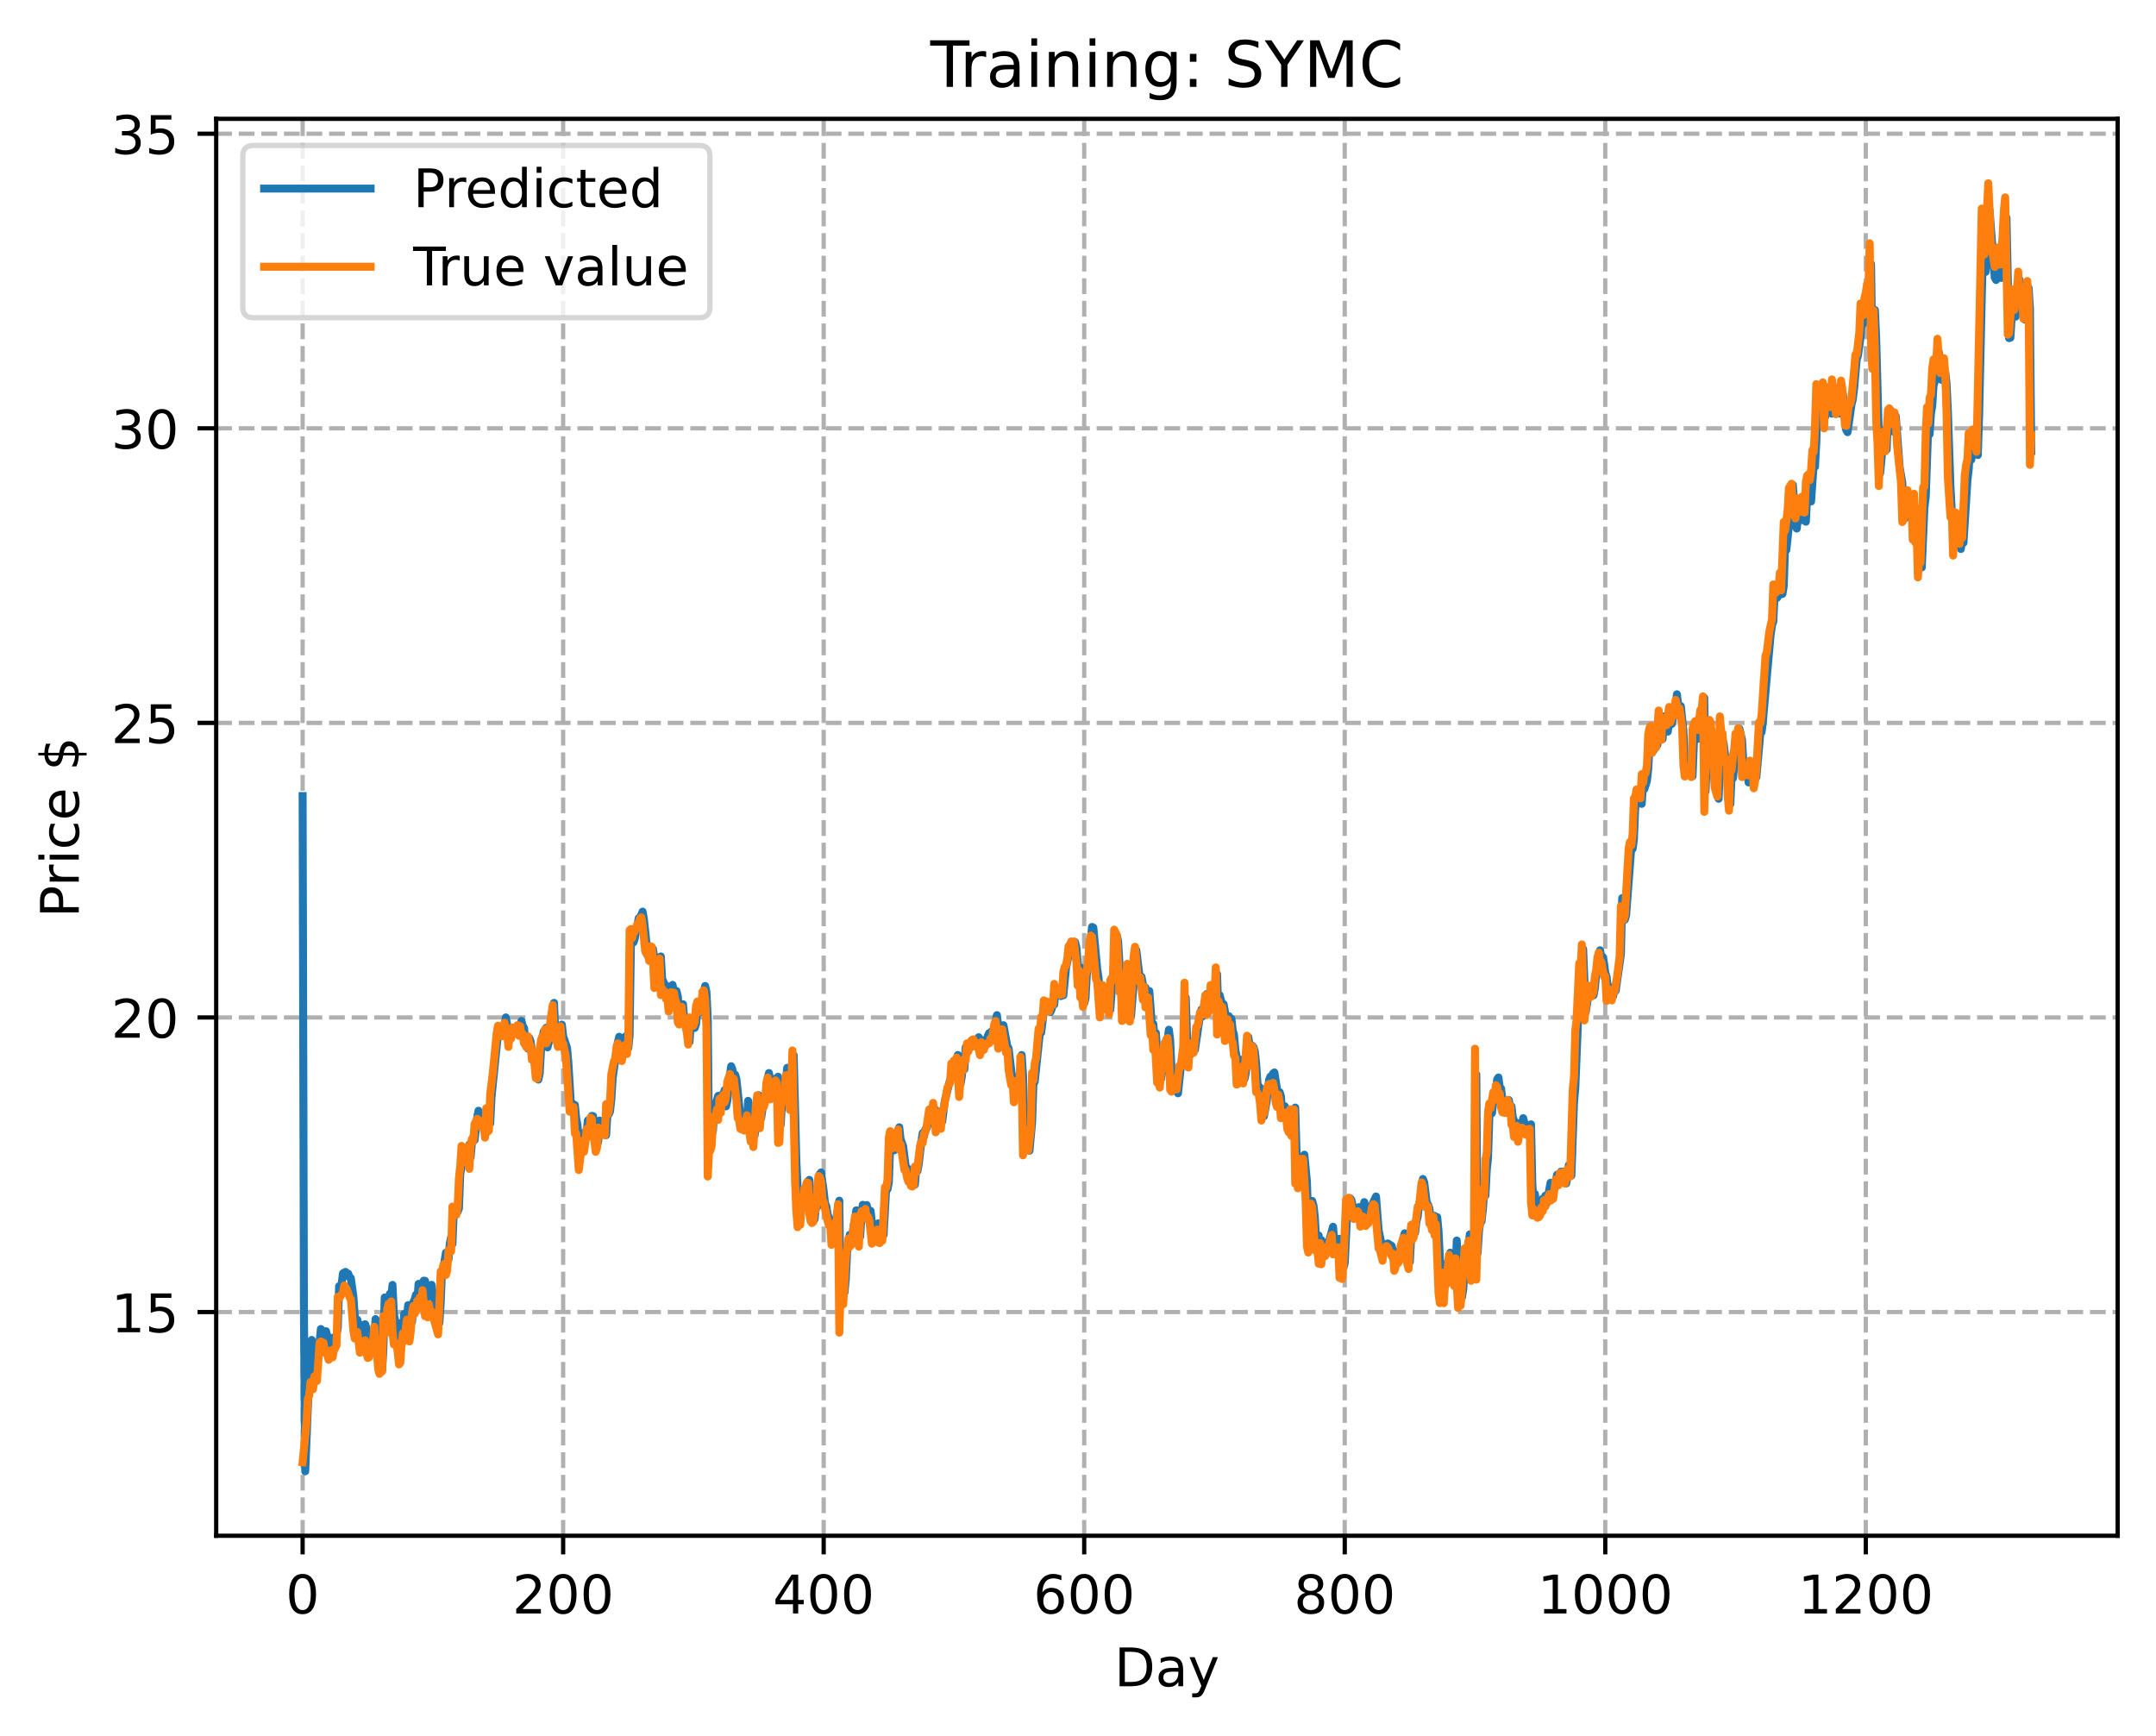 <?xml version="1.0" encoding="utf-8" standalone="no"?>
<!DOCTYPE svg PUBLIC "-//W3C//DTD SVG 1.1//EN"
  "http://www.w3.org/Graphics/SVG/1.1/DTD/svg11.dtd">
<!-- Created with matplotlib (https://matplotlib.org/) -->
<svg height="325.986pt" version="1.1" viewBox="0 0 404.923 325.986" width="404.923pt" xmlns="http://www.w3.org/2000/svg" xmlns:xlink="http://www.w3.org/1999/xlink">
 <defs>
  <style type="text/css">
*{stroke-linecap:butt;stroke-linejoin:round;}
  </style>
 </defs>
 <g id="figure_1">
  <g id="patch_1">
   <path d="M 0 325.986 
L 404.923 325.986 
L 404.923 0 
L 0 0 
z
" style="fill:#ffffff;"/>
  </g>
  <g id="axes_1">
   <g id="patch_2">
    <path d="M 40.603 288.43 
L 397.723 288.43 
L 397.723 22.318 
L 40.603 22.318 
z
" style="fill:#ffffff;"/>
   </g>
   <g id="matplotlib.axis_1">
    <g id="xtick_1">
     <g id="line2d_1">
      <path clip-path="url(#pc9fbd63ea5)" d="M 56.836 288.43 
L 56.836 22.318 
" style="fill:none;stroke:#b0b0b0;stroke-dasharray:2.96,1.28;stroke-dashoffset:0;stroke-width:0.8;"/>
     </g>
     <g id="line2d_2">
      <defs>
       <path d="M 0 0 
L 0 3.5 
" id="m6e3d42f769" style="stroke:#000000;stroke-width:0.8;"/>
      </defs>
      <g>
       <use style="stroke:#000000;stroke-width:0.8;" x="56.836" xlink:href="#m6e3d42f769" y="288.43"/>
      </g>
     </g>
     <g id="text_1">
      <!-- 0 -->
      <defs>
       <path d="M 31.781 66.406 
Q 24.172 66.406 20.328 58.906 
Q 16.5 51.422 16.5 36.375 
Q 16.5 21.391 20.328 13.891 
Q 24.172 6.391 31.781 6.391 
Q 39.453 6.391 43.281 13.891 
Q 47.125 21.391 47.125 36.375 
Q 47.125 51.422 43.281 58.906 
Q 39.453 66.406 31.781 66.406 
z
M 31.781 74.219 
Q 44.047 74.219 50.516 64.516 
Q 56.984 54.828 56.984 36.375 
Q 56.984 17.969 50.516 8.266 
Q 44.047 -1.422 31.781 -1.422 
Q 19.531 -1.422 13.062 8.266 
Q 6.594 17.969 6.594 36.375 
Q 6.594 54.828 13.062 64.516 
Q 19.531 74.219 31.781 74.219 
z
" id="DejaVuSans-48"/>
      </defs>
      <g transform="translate(53.655 303.029)scale(0.1 -0.1)">
       <use xlink:href="#DejaVuSans-48"/>
      </g>
     </g>
    </g>
    <g id="xtick_2">
     <g id="line2d_3">
      <path clip-path="url(#pc9fbd63ea5)" d="M 105.766 288.43 
L 105.766 22.318 
" style="fill:none;stroke:#b0b0b0;stroke-dasharray:2.96,1.28;stroke-dashoffset:0;stroke-width:0.8;"/>
     </g>
     <g id="line2d_4">
      <g>
       <use style="stroke:#000000;stroke-width:0.8;" x="105.766" xlink:href="#m6e3d42f769" y="288.43"/>
      </g>
     </g>
     <g id="text_2">
      <!-- 200 -->
      <defs>
       <path d="M 19.188 8.297 
L 53.609 8.297 
L 53.609 0 
L 7.328 0 
L 7.328 8.297 
Q 12.938 14.109 22.625 23.891 
Q 32.328 33.688 34.812 36.531 
Q 39.547 41.844 41.422 45.531 
Q 43.312 49.219 43.312 52.781 
Q 43.312 58.594 39.234 62.25 
Q 35.156 65.922 28.609 65.922 
Q 23.969 65.922 18.812 64.312 
Q 13.672 62.703 7.812 59.422 
L 7.812 69.391 
Q 13.766 71.781 18.938 73 
Q 24.125 74.219 28.422 74.219 
Q 39.75 74.219 46.484 68.547 
Q 53.219 62.891 53.219 53.422 
Q 53.219 48.922 51.531 44.891 
Q 49.859 40.875 45.406 35.406 
Q 44.188 33.984 37.641 27.219 
Q 31.109 20.453 19.188 8.297 
z
" id="DejaVuSans-50"/>
      </defs>
      <g transform="translate(96.223 303.029)scale(0.1 -0.1)">
       <use xlink:href="#DejaVuSans-50"/>
       <use x="63.623" xlink:href="#DejaVuSans-48"/>
       <use x="127.246" xlink:href="#DejaVuSans-48"/>
      </g>
     </g>
    </g>
    <g id="xtick_3">
     <g id="line2d_5">
      <path clip-path="url(#pc9fbd63ea5)" d="M 154.697 288.43 
L 154.697 22.318 
" style="fill:none;stroke:#b0b0b0;stroke-dasharray:2.96,1.28;stroke-dashoffset:0;stroke-width:0.8;"/>
     </g>
     <g id="line2d_6">
      <g>
       <use style="stroke:#000000;stroke-width:0.8;" x="154.697" xlink:href="#m6e3d42f769" y="288.43"/>
      </g>
     </g>
     <g id="text_3">
      <!-- 400 -->
      <defs>
       <path d="M 37.797 64.312 
L 12.891 25.391 
L 37.797 25.391 
z
M 35.203 72.906 
L 47.609 72.906 
L 47.609 25.391 
L 58.016 25.391 
L 58.016 17.188 
L 47.609 17.188 
L 47.609 0 
L 37.797 0 
L 37.797 17.188 
L 4.891 17.188 
L 4.891 26.703 
z
" id="DejaVuSans-52"/>
      </defs>
      <g transform="translate(145.153 303.029)scale(0.1 -0.1)">
       <use xlink:href="#DejaVuSans-52"/>
       <use x="63.623" xlink:href="#DejaVuSans-48"/>
       <use x="127.246" xlink:href="#DejaVuSans-48"/>
      </g>
     </g>
    </g>
    <g id="xtick_4">
     <g id="line2d_7">
      <path clip-path="url(#pc9fbd63ea5)" d="M 203.628 288.43 
L 203.628 22.318 
" style="fill:none;stroke:#b0b0b0;stroke-dasharray:2.96,1.28;stroke-dashoffset:0;stroke-width:0.8;"/>
     </g>
     <g id="line2d_8">
      <g>
       <use style="stroke:#000000;stroke-width:0.8;" x="203.628" xlink:href="#m6e3d42f769" y="288.43"/>
      </g>
     </g>
     <g id="text_4">
      <!-- 600 -->
      <defs>
       <path d="M 33.016 40.375 
Q 26.375 40.375 22.484 35.828 
Q 18.609 31.297 18.609 23.391 
Q 18.609 15.531 22.484 10.953 
Q 26.375 6.391 33.016 6.391 
Q 39.656 6.391 43.531 10.953 
Q 47.406 15.531 47.406 23.391 
Q 47.406 31.297 43.531 35.828 
Q 39.656 40.375 33.016 40.375 
z
M 52.594 71.297 
L 52.594 62.312 
Q 48.875 64.062 45.094 64.984 
Q 41.312 65.922 37.594 65.922 
Q 27.828 65.922 22.672 59.328 
Q 17.531 52.734 16.797 39.406 
Q 19.672 43.656 24.016 45.922 
Q 28.375 48.188 33.594 48.188 
Q 44.578 48.188 50.953 41.516 
Q 57.328 34.859 57.328 23.391 
Q 57.328 12.156 50.688 5.359 
Q 44.047 -1.422 33.016 -1.422 
Q 20.359 -1.422 13.672 8.266 
Q 6.984 17.969 6.984 36.375 
Q 6.984 53.656 15.188 63.938 
Q 23.391 74.219 37.203 74.219 
Q 40.922 74.219 44.703 73.484 
Q 48.484 72.75 52.594 71.297 
z
" id="DejaVuSans-54"/>
      </defs>
      <g transform="translate(194.084 303.029)scale(0.1 -0.1)">
       <use xlink:href="#DejaVuSans-54"/>
       <use x="63.623" xlink:href="#DejaVuSans-48"/>
       <use x="127.246" xlink:href="#DejaVuSans-48"/>
      </g>
     </g>
    </g>
    <g id="xtick_5">
     <g id="line2d_9">
      <path clip-path="url(#pc9fbd63ea5)" d="M 252.558 288.43 
L 252.558 22.318 
" style="fill:none;stroke:#b0b0b0;stroke-dasharray:2.96,1.28;stroke-dashoffset:0;stroke-width:0.8;"/>
     </g>
     <g id="line2d_10">
      <g>
       <use style="stroke:#000000;stroke-width:0.8;" x="252.558" xlink:href="#m6e3d42f769" y="288.43"/>
      </g>
     </g>
     <g id="text_5">
      <!-- 800 -->
      <defs>
       <path d="M 31.781 34.625 
Q 24.75 34.625 20.719 30.859 
Q 16.703 27.094 16.703 20.516 
Q 16.703 13.922 20.719 10.156 
Q 24.75 6.391 31.781 6.391 
Q 38.812 6.391 42.859 10.172 
Q 46.922 13.969 46.922 20.516 
Q 46.922 27.094 42.891 30.859 
Q 38.875 34.625 31.781 34.625 
z
M 21.922 38.812 
Q 15.578 40.375 12.031 44.719 
Q 8.5 49.078 8.5 55.328 
Q 8.5 64.062 14.719 69.141 
Q 20.953 74.219 31.781 74.219 
Q 42.672 74.219 48.875 69.141 
Q 55.078 64.062 55.078 55.328 
Q 55.078 49.078 51.531 44.719 
Q 48 40.375 41.703 38.812 
Q 48.828 37.156 52.797 32.312 
Q 56.781 27.484 56.781 20.516 
Q 56.781 9.906 50.312 4.234 
Q 43.844 -1.422 31.781 -1.422 
Q 19.734 -1.422 13.25 4.234 
Q 6.781 9.906 6.781 20.516 
Q 6.781 27.484 10.781 32.312 
Q 14.797 37.156 21.922 38.812 
z
M 18.312 54.391 
Q 18.312 48.734 21.844 45.562 
Q 25.391 42.391 31.781 42.391 
Q 38.141 42.391 41.719 45.562 
Q 45.312 48.734 45.312 54.391 
Q 45.312 60.062 41.719 63.234 
Q 38.141 66.406 31.781 66.406 
Q 25.391 66.406 21.844 63.234 
Q 18.312 60.062 18.312 54.391 
z
" id="DejaVuSans-56"/>
      </defs>
      <g transform="translate(243.015 303.029)scale(0.1 -0.1)">
       <use xlink:href="#DejaVuSans-56"/>
       <use x="63.623" xlink:href="#DejaVuSans-48"/>
       <use x="127.246" xlink:href="#DejaVuSans-48"/>
      </g>
     </g>
    </g>
    <g id="xtick_6">
     <g id="line2d_11">
      <path clip-path="url(#pc9fbd63ea5)" d="M 301.489 288.43 
L 301.489 22.318 
" style="fill:none;stroke:#b0b0b0;stroke-dasharray:2.96,1.28;stroke-dashoffset:0;stroke-width:0.8;"/>
     </g>
     <g id="line2d_12">
      <g>
       <use style="stroke:#000000;stroke-width:0.8;" x="301.489" xlink:href="#m6e3d42f769" y="288.43"/>
      </g>
     </g>
     <g id="text_6">
      <!-- 1000 -->
      <defs>
       <path d="M 12.406 8.297 
L 28.516 8.297 
L 28.516 63.922 
L 10.984 60.406 
L 10.984 69.391 
L 28.422 72.906 
L 38.281 72.906 
L 38.281 8.297 
L 54.391 8.297 
L 54.391 0 
L 12.406 0 
z
" id="DejaVuSans-49"/>
      </defs>
      <g transform="translate(288.764 303.029)scale(0.1 -0.1)">
       <use xlink:href="#DejaVuSans-49"/>
       <use x="63.623" xlink:href="#DejaVuSans-48"/>
       <use x="127.246" xlink:href="#DejaVuSans-48"/>
       <use x="190.869" xlink:href="#DejaVuSans-48"/>
      </g>
     </g>
    </g>
    <g id="xtick_7">
     <g id="line2d_13">
      <path clip-path="url(#pc9fbd63ea5)" d="M 350.419 288.43 
L 350.419 22.318 
" style="fill:none;stroke:#b0b0b0;stroke-dasharray:2.96,1.28;stroke-dashoffset:0;stroke-width:0.8;"/>
     </g>
     <g id="line2d_14">
      <g>
       <use style="stroke:#000000;stroke-width:0.8;" x="350.419" xlink:href="#m6e3d42f769" y="288.43"/>
      </g>
     </g>
     <g id="text_7">
      <!-- 1200 -->
      <g transform="translate(337.694 303.029)scale(0.1 -0.1)">
       <use xlink:href="#DejaVuSans-49"/>
       <use x="63.623" xlink:href="#DejaVuSans-50"/>
       <use x="127.246" xlink:href="#DejaVuSans-48"/>
       <use x="190.869" xlink:href="#DejaVuSans-48"/>
      </g>
     </g>
    </g>
    <g id="text_8">
     <!-- Day -->
     <defs>
      <path d="M 19.672 64.797 
L 19.672 8.109 
L 31.594 8.109 
Q 46.688 8.109 53.688 14.938 
Q 60.688 21.781 60.688 36.531 
Q 60.688 51.172 53.688 57.984 
Q 46.688 64.797 31.594 64.797 
z
M 9.812 72.906 
L 30.078 72.906 
Q 51.266 72.906 61.172 64.094 
Q 71.094 55.281 71.094 36.531 
Q 71.094 17.672 61.125 8.828 
Q 51.172 0 30.078 0 
L 9.812 0 
z
" id="DejaVuSans-68"/>
      <path d="M 34.281 27.484 
Q 23.391 27.484 19.188 25 
Q 14.984 22.516 14.984 16.5 
Q 14.984 11.719 18.141 8.906 
Q 21.297 6.109 26.703 6.109 
Q 34.188 6.109 38.703 11.406 
Q 43.219 16.703 43.219 25.484 
L 43.219 27.484 
z
M 52.203 31.203 
L 52.203 0 
L 43.219 0 
L 43.219 8.297 
Q 40.141 3.328 35.547 0.953 
Q 30.953 -1.422 24.312 -1.422 
Q 15.922 -1.422 10.953 3.297 
Q 6 8.016 6 15.922 
Q 6 25.141 12.172 29.828 
Q 18.359 34.516 30.609 34.516 
L 43.219 34.516 
L 43.219 35.406 
Q 43.219 41.609 39.141 45 
Q 35.062 48.391 27.688 48.391 
Q 23 48.391 18.547 47.266 
Q 14.109 46.141 10.016 43.891 
L 10.016 52.203 
Q 14.938 54.109 19.578 55.047 
Q 24.219 56 28.609 56 
Q 40.484 56 46.344 49.844 
Q 52.203 43.703 52.203 31.203 
z
" id="DejaVuSans-97"/>
      <path d="M 32.172 -5.078 
Q 28.375 -14.844 24.75 -17.812 
Q 21.141 -20.797 15.094 -20.797 
L 7.906 -20.797 
L 7.906 -13.281 
L 13.188 -13.281 
Q 16.891 -13.281 18.938 -11.516 
Q 21 -9.766 23.484 -3.219 
L 25.094 0.875 
L 2.984 54.688 
L 12.5 54.688 
L 29.594 11.922 
L 46.688 54.688 
L 56.203 54.688 
z
" id="DejaVuSans-121"/>
     </defs>
     <g transform="translate(209.29 316.707)scale(0.1 -0.1)">
      <use xlink:href="#DejaVuSans-68"/>
      <use x="77.002" xlink:href="#DejaVuSans-97"/>
      <use x="138.281" xlink:href="#DejaVuSans-121"/>
     </g>
    </g>
   </g>
   <g id="matplotlib.axis_2">
    <g id="ytick_1">
     <g id="line2d_15">
      <path clip-path="url(#pc9fbd63ea5)" d="M 40.603 246.416 
L 397.723 246.416 
" style="fill:none;stroke:#b0b0b0;stroke-dasharray:2.96,1.28;stroke-dashoffset:0;stroke-width:0.8;"/>
     </g>
     <g id="line2d_16">
      <defs>
       <path d="M 0 0 
L -3.5 0 
" id="ma179039437" style="stroke:#000000;stroke-width:0.8;"/>
      </defs>
      <g>
       <use style="stroke:#000000;stroke-width:0.8;" x="40.603" xlink:href="#ma179039437" y="246.416"/>
      </g>
     </g>
     <g id="text_9">
      <!-- 15 -->
      <defs>
       <path d="M 10.797 72.906 
L 49.516 72.906 
L 49.516 64.594 
L 19.828 64.594 
L 19.828 46.734 
Q 21.969 47.469 24.109 47.828 
Q 26.266 48.188 28.422 48.188 
Q 40.625 48.188 47.75 41.5 
Q 54.891 34.812 54.891 23.391 
Q 54.891 11.625 47.562 5.094 
Q 40.234 -1.422 26.906 -1.422 
Q 22.312 -1.422 17.547 -0.641 
Q 12.797 0.141 7.719 1.703 
L 7.719 11.625 
Q 12.109 9.234 16.797 8.062 
Q 21.484 6.891 26.703 6.891 
Q 35.156 6.891 40.078 11.328 
Q 45.016 15.766 45.016 23.391 
Q 45.016 31 40.078 35.438 
Q 35.156 39.891 26.703 39.891 
Q 22.75 39.891 18.812 39.016 
Q 14.891 38.141 10.797 36.281 
z
" id="DejaVuSans-53"/>
      </defs>
      <g transform="translate(20.878 250.215)scale(0.1 -0.1)">
       <use xlink:href="#DejaVuSans-49"/>
       <use x="63.623" xlink:href="#DejaVuSans-53"/>
      </g>
     </g>
    </g>
    <g id="ytick_2">
     <g id="line2d_17">
      <path clip-path="url(#pc9fbd63ea5)" d="M 40.603 191.092 
L 397.723 191.092 
" style="fill:none;stroke:#b0b0b0;stroke-dasharray:2.96,1.28;stroke-dashoffset:0;stroke-width:0.8;"/>
     </g>
     <g id="line2d_18">
      <g>
       <use style="stroke:#000000;stroke-width:0.8;" x="40.603" xlink:href="#ma179039437" y="191.092"/>
      </g>
     </g>
     <g id="text_10">
      <!-- 20 -->
      <g transform="translate(20.878 194.891)scale(0.1 -0.1)">
       <use xlink:href="#DejaVuSans-50"/>
       <use x="63.623" xlink:href="#DejaVuSans-48"/>
      </g>
     </g>
    </g>
    <g id="ytick_3">
     <g id="line2d_19">
      <path clip-path="url(#pc9fbd63ea5)" d="M 40.603 135.768 
L 397.723 135.768 
" style="fill:none;stroke:#b0b0b0;stroke-dasharray:2.96,1.28;stroke-dashoffset:0;stroke-width:0.8;"/>
     </g>
     <g id="line2d_20">
      <g>
       <use style="stroke:#000000;stroke-width:0.8;" x="40.603" xlink:href="#ma179039437" y="135.768"/>
      </g>
     </g>
     <g id="text_11">
      <!-- 25 -->
      <g transform="translate(20.878 139.567)scale(0.1 -0.1)">
       <use xlink:href="#DejaVuSans-50"/>
       <use x="63.623" xlink:href="#DejaVuSans-53"/>
      </g>
     </g>
    </g>
    <g id="ytick_4">
     <g id="line2d_21">
      <path clip-path="url(#pc9fbd63ea5)" d="M 40.603 80.444 
L 397.723 80.444 
" style="fill:none;stroke:#b0b0b0;stroke-dasharray:2.96,1.28;stroke-dashoffset:0;stroke-width:0.8;"/>
     </g>
     <g id="line2d_22">
      <g>
       <use style="stroke:#000000;stroke-width:0.8;" x="40.603" xlink:href="#ma179039437" y="80.444"/>
      </g>
     </g>
     <g id="text_12">
      <!-- 30 -->
      <defs>
       <path d="M 40.578 39.312 
Q 47.656 37.797 51.625 33 
Q 55.609 28.219 55.609 21.188 
Q 55.609 10.406 48.188 4.484 
Q 40.766 -1.422 27.094 -1.422 
Q 22.516 -1.422 17.656 -0.516 
Q 12.797 0.391 7.625 2.203 
L 7.625 11.719 
Q 11.719 9.328 16.594 8.109 
Q 21.484 6.891 26.812 6.891 
Q 36.078 6.891 40.938 10.547 
Q 45.797 14.203 45.797 21.188 
Q 45.797 27.641 41.281 31.266 
Q 36.766 34.906 28.719 34.906 
L 20.219 34.906 
L 20.219 43.016 
L 29.109 43.016 
Q 36.375 43.016 40.234 45.922 
Q 44.094 48.828 44.094 54.297 
Q 44.094 59.906 40.109 62.906 
Q 36.141 65.922 28.719 65.922 
Q 24.656 65.922 20.016 65.031 
Q 15.375 64.156 9.812 62.312 
L 9.812 71.094 
Q 15.438 72.656 20.344 73.438 
Q 25.25 74.219 29.594 74.219 
Q 40.828 74.219 47.359 69.109 
Q 53.906 64.016 53.906 55.328 
Q 53.906 49.266 50.438 45.094 
Q 46.969 40.922 40.578 39.312 
z
" id="DejaVuSans-51"/>
      </defs>
      <g transform="translate(20.878 84.243)scale(0.1 -0.1)">
       <use xlink:href="#DejaVuSans-51"/>
       <use x="63.623" xlink:href="#DejaVuSans-48"/>
      </g>
     </g>
    </g>
    <g id="ytick_5">
     <g id="line2d_23">
      <path clip-path="url(#pc9fbd63ea5)" d="M 40.603 25.12 
L 397.723 25.12 
" style="fill:none;stroke:#b0b0b0;stroke-dasharray:2.96,1.28;stroke-dashoffset:0;stroke-width:0.8;"/>
     </g>
     <g id="line2d_24">
      <g>
       <use style="stroke:#000000;stroke-width:0.8;" x="40.603" xlink:href="#ma179039437" y="25.12"/>
      </g>
     </g>
     <g id="text_13">
      <!-- 35 -->
      <g transform="translate(20.878 28.919)scale(0.1 -0.1)">
       <use xlink:href="#DejaVuSans-51"/>
       <use x="63.623" xlink:href="#DejaVuSans-53"/>
      </g>
     </g>
    </g>
    <g id="text_14">
     <!-- Price $ -->
     <defs>
      <path d="M 19.672 64.797 
L 19.672 37.406 
L 32.078 37.406 
Q 38.969 37.406 42.719 40.969 
Q 46.484 44.531 46.484 51.125 
Q 46.484 57.672 42.719 61.234 
Q 38.969 64.797 32.078 64.797 
z
M 9.812 72.906 
L 32.078 72.906 
Q 44.344 72.906 50.609 67.359 
Q 56.891 61.812 56.891 51.125 
Q 56.891 40.328 50.609 34.812 
Q 44.344 29.297 32.078 29.297 
L 19.672 29.297 
L 19.672 0 
L 9.812 0 
z
" id="DejaVuSans-80"/>
      <path d="M 41.109 46.297 
Q 39.594 47.172 37.812 47.578 
Q 36.031 48 33.891 48 
Q 26.266 48 22.188 43.047 
Q 18.109 38.094 18.109 28.812 
L 18.109 0 
L 9.078 0 
L 9.078 54.688 
L 18.109 54.688 
L 18.109 46.188 
Q 20.953 51.172 25.484 53.578 
Q 30.031 56 36.531 56 
Q 37.453 56 38.578 55.875 
Q 39.703 55.766 41.062 55.516 
z
" id="DejaVuSans-114"/>
      <path d="M 9.422 54.688 
L 18.406 54.688 
L 18.406 0 
L 9.422 0 
z
M 9.422 75.984 
L 18.406 75.984 
L 18.406 64.594 
L 9.422 64.594 
z
" id="DejaVuSans-105"/>
      <path d="M 48.781 52.594 
L 48.781 44.188 
Q 44.969 46.297 41.141 47.344 
Q 37.312 48.391 33.406 48.391 
Q 24.656 48.391 19.812 42.844 
Q 14.984 37.312 14.984 27.297 
Q 14.984 17.281 19.812 11.734 
Q 24.656 6.203 33.406 6.203 
Q 37.312 6.203 41.141 7.25 
Q 44.969 8.297 48.781 10.406 
L 48.781 2.094 
Q 45.016 0.344 40.984 -0.531 
Q 36.969 -1.422 32.422 -1.422 
Q 20.062 -1.422 12.781 6.344 
Q 5.516 14.109 5.516 27.297 
Q 5.516 40.672 12.859 48.328 
Q 20.219 56 33.016 56 
Q 37.156 56 41.109 55.141 
Q 45.062 54.297 48.781 52.594 
z
" id="DejaVuSans-99"/>
      <path d="M 56.203 29.594 
L 56.203 25.203 
L 14.891 25.203 
Q 15.484 15.922 20.484 11.062 
Q 25.484 6.203 34.422 6.203 
Q 39.594 6.203 44.453 7.469 
Q 49.312 8.734 54.109 11.281 
L 54.109 2.781 
Q 49.266 0.734 44.188 -0.344 
Q 39.109 -1.422 33.891 -1.422 
Q 20.797 -1.422 13.156 6.188 
Q 5.516 13.812 5.516 26.812 
Q 5.516 40.234 12.766 48.109 
Q 20.016 56 32.328 56 
Q 43.359 56 49.781 48.891 
Q 56.203 41.797 56.203 29.594 
z
M 47.219 32.234 
Q 47.125 39.594 43.094 43.984 
Q 39.062 48.391 32.422 48.391 
Q 24.906 48.391 20.391 44.141 
Q 15.875 39.891 15.188 32.172 
z
" id="DejaVuSans-101"/>
      <path id="DejaVuSans-32"/>
      <path d="M 33.797 -14.703 
L 28.906 -14.703 
L 28.859 0 
Q 23.734 0.094 18.609 1.188 
Q 13.484 2.297 8.297 4.5 
L 8.297 13.281 
Q 13.281 10.156 18.375 8.562 
Q 23.484 6.984 28.906 6.938 
L 28.906 29.203 
Q 18.109 30.953 13.203 35.156 
Q 8.297 39.359 8.297 46.688 
Q 8.297 54.641 13.625 59.219 
Q 18.953 63.812 28.906 64.5 
L 28.906 75.984 
L 33.797 75.984 
L 33.797 64.656 
Q 38.328 64.453 42.578 63.688 
Q 46.828 62.938 50.875 61.625 
L 50.875 53.078 
Q 46.828 55.125 42.547 56.25 
Q 38.281 57.375 33.797 57.562 
L 33.797 36.719 
Q 44.875 35.016 50.094 30.609 
Q 55.328 26.219 55.328 18.609 
Q 55.328 10.359 49.781 5.594 
Q 44.234 0.828 33.797 0.094 
z
M 28.906 37.594 
L 28.906 57.625 
Q 23.25 56.984 20.266 54.391 
Q 17.281 51.812 17.281 47.516 
Q 17.281 43.312 20.031 40.969 
Q 22.797 38.625 28.906 37.594 
z
M 33.797 28.219 
L 33.797 7.078 
Q 39.984 7.906 43.141 10.594 
Q 46.297 13.281 46.297 17.672 
Q 46.297 21.969 43.281 24.5 
Q 40.281 27.047 33.797 28.219 
z
" id="DejaVuSans-36"/>
     </defs>
     <g transform="translate(14.798 172.342)rotate(-90)scale(0.1 -0.1)">
      <use xlink:href="#DejaVuSans-80"/>
      <use x="58.553" xlink:href="#DejaVuSans-114"/>
      <use x="99.666" xlink:href="#DejaVuSans-105"/>
      <use x="127.449" xlink:href="#DejaVuSans-99"/>
      <use x="182.43" xlink:href="#DejaVuSans-101"/>
      <use x="243.953" xlink:href="#DejaVuSans-32"/>
      <use x="275.74" xlink:href="#DejaVuSans-36"/>
     </g>
    </g>
   </g>
   <g id="line2d_25">
    <path clip-path="url(#pc9fbd63ea5)" d="M 56.836 149.513 
L 57.081 246.004 
L 57.325 276.334 
L 58.059 258.334 
L 58.548 251.662 
L 58.793 259.003 
L 59.038 258.683 
L 59.282 253.814 
L 59.527 253.145 
L 59.772 254.69 
L 60.261 249.61 
L 60.506 249.841 
L 60.75 252.553 
L 60.995 250.066 
L 61.24 250.028 
L 61.484 251.175 
L 61.729 251.11 
L 61.974 251.873 
L 62.218 254.257 
L 62.463 251.275 
L 62.708 253.504 
L 63.441 249.322 
L 63.686 241.573 
L 63.931 242.873 
L 64.42 239.143 
L 64.909 238.879 
L 65.154 239.292 
L 65.399 239.203 
L 65.643 239.859 
L 65.888 240.037 
L 66.377 243.573 
L 66.622 247.164 
L 66.867 248.637 
L 67.111 247.85 
L 67.356 249.02 
L 67.601 252.071 
L 67.845 251.464 
L 68.09 249.261 
L 68.335 248.813 
L 68.579 248.709 
L 68.824 249.399 
L 69.069 252.36 
L 69.313 253.837 
L 69.802 250.243 
L 70.047 251.706 
L 70.292 251.586 
L 70.536 247.75 
L 70.781 250.294 
L 71.026 250.989 
L 71.515 254.816 
L 71.76 257.416 
L 72.004 253.394 
L 72.249 243.681 
L 72.494 246.716 
L 72.738 246.773 
L 72.983 243.974 
L 73.228 242.982 
L 73.472 243.641 
L 73.717 241.325 
L 73.962 246.641 
L 74.451 249.511 
L 74.696 248.489 
L 74.94 250.888 
L 75.185 251.051 
L 75.429 252.56 
L 75.919 246.768 
L 76.163 248.942 
L 76.408 247.691 
L 76.653 245.117 
L 76.897 246.422 
L 77.142 248.44 
L 77.387 248.235 
L 77.631 244.551 
L 77.876 244.065 
L 78.121 243.183 
L 78.365 244.643 
L 78.61 241.13 
L 78.855 241.639 
L 79.099 241.337 
L 79.589 240.532 
L 79.833 240.561 
L 80.323 243.591 
L 80.567 243.309 
L 80.812 241.432 
L 81.056 241.314 
L 81.301 243.107 
L 81.546 243.854 
L 81.79 245.314 
L 82.035 247.491 
L 82.28 248.523 
L 82.524 248.491 
L 82.769 244.723 
L 83.014 238.589 
L 83.258 238.317 
L 83.748 235.277 
L 83.992 236.634 
L 84.237 236.538 
L 84.482 233.521 
L 84.726 232.358 
L 84.971 233.651 
L 85.216 227.608 
L 85.46 227.595 
L 85.705 226.873 
L 85.95 227.581 
L 86.194 226.969 
L 86.439 220.527 
L 86.684 219.135 
L 86.928 216.545 
L 87.173 216.94 
L 87.417 216.91 
L 87.662 215.652 
L 87.907 216.925 
L 88.151 214.952 
L 88.396 217.32 
L 88.641 214.379 
L 88.885 213.534 
L 89.13 214.143 
L 89.619 209.903 
L 89.864 208.61 
L 90.109 209.981 
L 90.353 209.666 
L 90.598 209.826 
L 90.843 210.232 
L 91.087 209.855 
L 91.332 212.691 
L 91.577 209.205 
L 91.821 210.542 
L 92.066 211.004 
L 92.311 206.06 
L 93.534 194.066 
L 93.778 192.807 
L 94.268 194.004 
L 94.512 193.53 
L 94.757 192.786 
L 95.002 191.085 
L 95.736 195.158 
L 95.98 194.079 
L 96.225 194.221 
L 96.47 193.571 
L 96.714 193.739 
L 96.959 193.164 
L 97.204 193.958 
L 97.448 193.008 
L 97.693 193.012 
L 97.938 191.751 
L 98.182 192.667 
L 98.427 193.091 
L 98.672 195.525 
L 98.916 196.625 
L 99.161 196.953 
L 99.405 194.929 
L 99.65 195.611 
L 100.139 198.832 
L 100.384 198.032 
L 100.873 201.987 
L 101.118 202.76 
L 101.363 201.633 
L 101.607 197.235 
L 102.097 193.774 
L 102.341 194.349 
L 102.586 193.036 
L 102.831 196.7 
L 103.075 195.707 
L 103.565 191.364 
L 103.809 190.25 
L 104.054 188.351 
L 104.299 194.433 
L 104.543 195.013 
L 104.788 194.942 
L 105.032 196.537 
L 105.522 192.437 
L 105.766 194.615 
L 106.5 196.804 
L 106.745 199.571 
L 107.234 207.602 
L 107.479 207.213 
L 107.724 207.916 
L 107.968 207.529 
L 108.213 210.025 
L 108.458 211.311 
L 108.947 217.253 
L 109.192 216.112 
L 109.436 213.357 
L 109.681 212.771 
L 109.926 213.96 
L 110.17 212.56 
L 110.415 210.425 
L 110.904 212.097 
L 111.149 209.586 
L 111.393 209.622 
L 111.638 211.886 
L 111.883 213.069 
L 112.127 215.184 
L 112.372 214.209 
L 112.617 210.46 
L 112.861 210.818 
L 113.106 211.85 
L 113.351 212.216 
L 113.595 212.185 
L 113.84 213.192 
L 114.085 209.234 
L 114.329 209.273 
L 114.574 208.741 
L 114.819 206.402 
L 115.063 202.482 
L 116.042 195.754 
L 116.287 194.717 
L 116.531 196.725 
L 116.776 196.515 
L 117.02 196.627 
L 117.51 194.643 
L 117.754 194.905 
L 117.999 196.83 
L 118.244 194.487 
L 118.488 177.618 
L 118.733 175.716 
L 118.978 176.987 
L 119.222 176.264 
L 119.467 174.743 
L 119.712 173.95 
L 119.956 172.444 
L 120.201 172.374 
L 120.69 171.222 
L 120.935 172.644 
L 121.669 179.513 
L 121.914 178.635 
L 122.158 180.045 
L 122.403 178.065 
L 122.648 178.26 
L 122.892 180.05 
L 123.137 183.861 
L 123.381 182.568 
L 123.626 180.084 
L 123.871 182.851 
L 124.115 179.637 
L 124.36 183.915 
L 124.605 184.373 
L 124.849 185.724 
L 125.094 185.068 
L 125.339 185.973 
L 125.583 185.928 
L 125.828 188.845 
L 126.073 188.178 
L 126.317 184.978 
L 126.562 186.299 
L 126.807 186.362 
L 127.051 186.119 
L 127.296 187.119 
L 127.541 189.984 
L 127.785 191.419 
L 128.03 190.922 
L 128.275 188.601 
L 128.519 191.593 
L 128.764 192.07 
L 129.008 192.813 
L 129.498 195.695 
L 129.742 192.029 
L 129.987 191.796 
L 130.232 193.071 
L 130.476 193.055 
L 130.721 192.367 
L 130.966 189.627 
L 131.21 188.747 
L 131.455 190.102 
L 131.7 188.158 
L 131.944 188.053 
L 132.434 185.176 
L 132.678 186.262 
L 132.923 191.283 
L 133.168 215.664 
L 133.412 213.714 
L 133.657 213.177 
L 133.902 212.31 
L 134.146 208.336 
L 134.88 205.826 
L 135.125 208.416 
L 135.369 205.701 
L 135.614 206.227 
L 136.103 204.714 
L 136.348 207.79 
L 136.593 206.761 
L 137.082 201.882 
L 137.327 200.25 
L 137.571 200.891 
L 137.816 202.6 
L 138.061 201.833 
L 138.305 202.623 
L 139.284 211.771 
L 139.773 211.649 
L 140.018 211.958 
L 140.263 211.597 
L 140.507 206.754 
L 141.241 213.521 
L 141.486 212.96 
L 141.73 213.251 
L 141.975 211.238 
L 142.22 207.209 
L 142.464 205.694 
L 142.709 206.707 
L 142.954 209.989 
L 143.443 206.685 
L 143.932 205.192 
L 144.177 202.518 
L 144.422 201.527 
L 144.911 205.132 
L 145.156 204.647 
L 145.4 202.644 
L 145.645 203.756 
L 145.89 202.475 
L 146.134 202.217 
L 146.379 210.201 
L 146.624 211.273 
L 146.868 207.264 
L 147.357 204.246 
L 147.602 203.109 
L 147.847 200.553 
L 148.091 200.65 
L 148.336 202.544 
L 148.581 205.841 
L 148.825 203.642 
L 149.07 198.192 
L 149.559 217.994 
L 149.804 223.277 
L 150.049 225.695 
L 150.293 226.698 
L 150.538 227.134 
L 150.783 225.198 
L 151.027 225.112 
L 151.272 223.122 
L 151.761 221.837 
L 152.006 221.594 
L 152.251 225.995 
L 152.74 229.3 
L 152.984 228.978 
L 153.229 226.482 
L 153.474 226.697 
L 153.963 220.494 
L 154.208 220.202 
L 154.697 223.725 
L 154.942 226.02 
L 155.186 226.529 
L 155.431 227.987 
L 155.92 229.687 
L 156.165 229.705 
L 156.41 231.291 
L 156.654 231.132 
L 157.633 225.501 
L 157.878 244.994 
L 158.122 241.609 
L 158.367 240.646 
L 158.612 242.747 
L 158.856 240.075 
L 159.101 235.078 
L 159.345 233.865 
L 159.59 231.914 
L 160.079 232.419 
L 160.324 230.12 
L 160.569 229.483 
L 160.813 227.327 
L 161.058 227.354 
L 161.547 232.244 
L 161.792 228.283 
L 162.037 226.28 
L 162.526 227.531 
L 162.771 226.319 
L 163.015 227.332 
L 163.26 227.563 
L 163.505 227.412 
L 163.994 231.718 
L 164.483 230.428 
L 164.728 231.228 
L 164.972 229.762 
L 165.217 231.987 
L 165.462 233.15 
L 165.706 232.228 
L 165.951 231.936 
L 166.44 223.078 
L 166.685 223.33 
L 166.93 222.107 
L 167.174 215.385 
L 167.419 213.431 
L 167.664 214.088 
L 167.908 216.06 
L 168.153 215.906 
L 168.642 214.371 
L 168.887 211.719 
L 169.132 213.928 
L 169.621 215.276 
L 170.11 219.159 
L 170.355 219.33 
L 170.6 219.705 
L 170.844 221.171 
L 171.089 220.827 
L 171.333 221.321 
L 171.578 222.356 
L 171.823 222.503 
L 172.067 219.489 
L 172.312 219.939 
L 172.557 218.593 
L 173.046 214.346 
L 173.291 212.808 
L 173.535 213.425 
L 173.78 212.126 
L 174.025 211.953 
L 174.269 211.158 
L 174.759 208.387 
L 175.003 208.717 
L 175.248 209.965 
L 175.493 208.238 
L 175.737 208.508 
L 175.982 210.998 
L 176.227 210.266 
L 176.471 208.991 
L 176.716 210.736 
L 176.96 210.643 
L 177.45 206.739 
L 178.428 202.832 
L 178.673 202.511 
L 178.918 199.713 
L 179.162 200.57 
L 179.407 199.544 
L 179.652 199.798 
L 179.896 198.14 
L 180.141 199.993 
L 180.386 203.636 
L 180.63 202.264 
L 180.875 199.469 
L 181.12 200.859 
L 181.364 196.701 
L 181.609 197.731 
L 181.854 196.529 
L 182.098 196.834 
L 182.343 196.662 
L 182.588 195.331 
L 182.832 195.941 
L 183.077 196.06 
L 183.566 195.854 
L 183.811 194.806 
L 184.055 195.796 
L 184.3 197.502 
L 184.545 195.349 
L 184.789 195.745 
L 185.034 196.48 
L 185.279 196.072 
L 185.523 194.552 
L 185.768 194.04 
L 186.013 194.519 
L 186.257 193.666 
L 186.502 194.559 
L 187.236 190.657 
L 187.481 192.725 
L 187.725 196.401 
L 187.97 195.694 
L 188.215 193.411 
L 188.459 192.549 
L 189.193 196.52 
L 189.438 196.922 
L 190.172 203.244 
L 190.416 202.605 
L 190.661 204.907 
L 190.906 204.364 
L 191.395 201.938 
L 191.64 203.744 
L 191.884 198.152 
L 192.129 201.827 
L 192.374 210.505 
L 192.618 211.48 
L 192.863 209.248 
L 193.352 216.12 
L 193.842 210.829 
L 194.086 203.512 
L 194.331 203.164 
L 195.309 193.908 
L 195.554 193.922 
L 196.043 189.85 
L 196.288 188.79 
L 196.533 189.358 
L 196.777 188.29 
L 197.267 190.101 
L 197.511 189.537 
L 197.756 188.084 
L 198.001 188.665 
L 198.245 185.674 
L 198.49 186.222 
L 198.735 185.913 
L 198.979 186.154 
L 199.224 187.072 
L 199.713 186.921 
L 200.203 181.829 
L 200.692 179.452 
L 200.936 177.437 
L 201.181 178.277 
L 201.426 176.997 
L 201.67 177.6 
L 201.915 176.942 
L 202.16 177.95 
L 202.649 183.741 
L 202.894 181.696 
L 203.138 185.522 
L 203.383 185.272 
L 203.628 188.417 
L 203.872 187.52 
L 204.117 183.049 
L 204.606 179.978 
L 205.096 174.093 
L 205.34 174.213 
L 206.074 182.01 
L 206.319 183.694 
L 206.808 189.613 
L 207.053 189.566 
L 207.297 185.576 
L 207.542 186.726 
L 207.787 187.333 
L 208.031 185.509 
L 208.521 189.664 
L 209.01 183.309 
L 209.255 183.934 
L 209.499 177.614 
L 209.744 175.681 
L 209.989 176.736 
L 210.478 184.585 
L 210.723 184.243 
L 210.967 188.916 
L 211.212 189.036 
L 211.457 185.543 
L 211.701 184.365 
L 211.946 181.542 
L 212.191 188.194 
L 212.435 190.727 
L 213.414 178.457 
L 214.148 184.393 
L 214.392 183.449 
L 214.637 184.811 
L 214.882 187.519 
L 215.126 185.463 
L 215.371 187.174 
L 215.616 186.849 
L 215.86 186.13 
L 216.35 192.8 
L 216.594 192.261 
L 216.839 195.035 
L 217.084 193.997 
L 217.573 201.011 
L 217.818 200.102 
L 218.062 202.638 
L 218.551 199.425 
L 218.796 195.84 
L 219.041 197.086 
L 219.53 193.397 
L 219.775 195.394 
L 220.019 200.864 
L 220.264 203.261 
L 220.509 203.647 
L 220.753 201.369 
L 221.243 205.334 
L 221.732 200.75 
L 221.977 200.11 
L 222.221 198.783 
L 222.466 196.419 
L 222.711 187.392 
L 222.955 195.245 
L 223.2 197.524 
L 223.445 198.228 
L 223.689 196.033 
L 224.179 195.997 
L 224.423 197.163 
L 225.402 190.599 
L 225.646 189.609 
L 225.891 190.873 
L 226.136 190.268 
L 226.625 186.692 
L 226.87 189.065 
L 227.114 189.084 
L 227.359 188.678 
L 227.604 185.415 
L 227.848 186.149 
L 228.093 188.548 
L 228.338 187.269 
L 228.582 182.971 
L 228.827 190.733 
L 229.072 186.919 
L 229.561 188.894 
L 229.806 188.585 
L 230.05 189.924 
L 230.295 193.531 
L 230.539 191.781 
L 230.784 190.844 
L 231.029 192.483 
L 231.273 191.326 
L 231.518 193.517 
L 231.763 194.382 
L 232.007 197.161 
L 232.252 198.4 
L 232.497 201.705 
L 232.741 202.44 
L 232.986 199.59 
L 233.231 199.035 
L 233.475 200.201 
L 233.72 202.682 
L 233.965 201.578 
L 234.454 194.783 
L 234.699 196.561 
L 234.943 199.238 
L 235.188 196.394 
L 235.433 196.699 
L 235.677 197.464 
L 235.922 199.793 
L 236.167 203.48 
L 236.411 204.147 
L 236.656 204.273 
L 237.145 209.382 
L 237.39 209.637 
L 237.879 206.942 
L 238.368 202.744 
L 238.613 202.183 
L 238.858 202.31 
L 239.102 201.601 
L 239.347 201.421 
L 240.081 206.1 
L 240.326 205.111 
L 240.57 205.848 
L 240.815 208.946 
L 241.304 207.77 
L 241.549 209.029 
L 241.794 209.351 
L 242.283 212.066 
L 242.527 208.974 
L 242.772 211.468 
L 243.017 210.533 
L 243.261 208.021 
L 243.506 216.391 
L 243.995 221.515 
L 244.485 217.844 
L 244.729 218.728 
L 244.974 216.871 
L 245.463 221.993 
L 245.708 230.52 
L 245.953 231.654 
L 246.442 225.545 
L 246.687 226.395 
L 246.931 228.485 
L 247.176 232.757 
L 247.421 232.671 
L 247.665 232.043 
L 247.91 235.058 
L 248.155 232.893 
L 248.399 234.712 
L 248.644 233.397 
L 248.888 233.926 
L 249.133 234.867 
L 250.356 230.404 
L 250.601 233.251 
L 251.09 233.993 
L 251.58 232.664 
L 251.824 236.068 
L 252.069 236.19 
L 252.314 238.089 
L 252.558 237.219 
L 253.048 227.232 
L 253.292 226.849 
L 253.537 225.031 
L 253.782 225.299 
L 254.515 228.423 
L 254.76 228.222 
L 255.005 227.661 
L 255.249 226.713 
L 255.494 226.928 
L 255.739 228.627 
L 256.228 225.775 
L 256.717 228.362 
L 256.962 227.369 
L 257.207 227.961 
L 257.451 227.529 
L 257.696 226.288 
L 258.43 224.715 
L 258.919 230.993 
L 259.409 233.409 
L 259.653 235.04 
L 259.898 234.719 
L 260.143 234.632 
L 260.387 234.22 
L 260.632 233.532 
L 261.366 233.989 
L 261.61 234.924 
L 261.855 234.978 
L 262.1 236.718 
L 262.344 237.184 
L 262.589 235.494 
L 262.834 236.189 
L 263.078 236.033 
L 263.568 232.455 
L 263.812 231.632 
L 264.057 232.894 
L 264.302 233.566 
L 264.546 235.878 
L 264.791 236.987 
L 265.036 232.203 
L 265.28 229.983 
L 265.77 231.525 
L 266.014 229.5 
L 266.259 228.498 
L 266.503 226.362 
L 266.748 225.358 
L 267.237 221.43 
L 267.482 222.062 
L 267.971 226.028 
L 268.216 226.242 
L 268.461 226.98 
L 268.705 229.305 
L 268.95 229.17 
L 269.195 230.184 
L 269.439 228.357 
L 269.684 229.491 
L 269.929 228.591 
L 270.173 231.187 
L 270.663 241.132 
L 270.907 241.166 
L 271.152 237.446 
L 271.397 241.375 
L 271.641 239.696 
L 271.886 239.268 
L 272.131 238.275 
L 272.375 235.269 
L 272.62 236.112 
L 272.864 238.997 
L 273.109 238.8 
L 273.354 239.83 
L 273.598 232.988 
L 274.088 242.658 
L 274.332 242.108 
L 274.577 243.67 
L 274.822 242.117 
L 275.311 234.967 
L 275.556 236.034 
L 276.045 231.826 
L 276.534 238.34 
L 276.779 236.655 
L 277.024 237.207 
L 277.268 201.787 
L 277.513 235.353 
L 277.758 231.371 
L 278.002 229.619 
L 278.247 229.413 
L 278.491 227.337 
L 278.736 223.792 
L 278.981 224.551 
L 279.225 219.8 
L 279.47 217.454 
L 279.715 209.825 
L 279.959 208.514 
L 280.204 209.066 
L 280.693 205.001 
L 280.938 205.454 
L 281.183 202.728 
L 281.427 202.368 
L 281.672 204.28 
L 281.917 204.425 
L 282.406 208.371 
L 282.651 208.709 
L 282.895 208.797 
L 283.14 208.527 
L 283.385 206.605 
L 283.629 208.469 
L 283.874 207.785 
L 284.118 209.816 
L 284.363 210.473 
L 284.852 212.517 
L 285.097 210.967 
L 285.342 213.19 
L 285.586 212.306 
L 286.076 210.008 
L 286.32 210.972 
L 286.565 211.216 
L 286.81 212.389 
L 287.054 212.052 
L 287.299 211.904 
L 287.544 211.165 
L 287.788 222.382 
L 288.033 225.846 
L 288.278 224.243 
L 288.522 226.559 
L 288.767 226.512 
L 289.256 227.286 
L 289.746 225.143 
L 289.99 226.071 
L 290.235 224.564 
L 290.479 226.056 
L 291.213 222.135 
L 291.458 223.404 
L 291.703 223.472 
L 291.947 222.958 
L 292.437 220.63 
L 292.926 222.095 
L 293.171 220.05 
L 293.415 220.167 
L 293.66 220.056 
L 294.149 222.267 
L 294.394 220.923 
L 294.639 218.838 
L 295.128 220.809 
L 295.617 207.069 
L 295.862 204.307 
L 296.351 192.214 
L 296.84 182.168 
L 297.085 183.318 
L 297.33 178.24 
L 297.819 190.093 
L 298.553 185.399 
L 298.798 185.911 
L 299.042 186.862 
L 299.287 186.937 
L 299.532 185.646 
L 299.776 182.915 
L 300.266 179.829 
L 300.51 178.477 
L 300.755 179.971 
L 301 179.693 
L 301.244 180.795 
L 301.489 182.682 
L 301.734 183.451 
L 301.978 185.584 
L 302.223 185.317 
L 302.467 186.83 
L 302.712 186.292 
L 302.957 187.097 
L 303.201 185.974 
L 303.446 186.09 
L 304.425 179.237 
L 304.669 168.673 
L 305.159 172.738 
L 305.403 171.928 
L 306.382 159.066 
L 306.627 159.419 
L 306.871 157.589 
L 307.116 151.47 
L 307.361 151.112 
L 307.605 149.608 
L 307.85 150.556 
L 308.339 150.969 
L 308.584 146.858 
L 308.828 148.19 
L 309.318 146.63 
L 309.562 144.387 
L 309.807 139.869 
L 310.296 137.17 
L 310.541 140.949 
L 310.786 139.712 
L 311.03 139.622 
L 311.275 139.899 
L 311.764 134.455 
L 312.254 138.799 
L 312.498 135.979 
L 312.743 134.497 
L 312.988 135.339 
L 313.232 137.402 
L 313.722 133.949 
L 313.966 135.983 
L 314.211 134.585 
L 314.455 134.464 
L 314.7 133.072 
L 314.945 130.391 
L 315.189 132.485 
L 315.434 133.543 
L 315.679 132.612 
L 316.168 137.304 
L 316.413 143.155 
L 316.657 145.544 
L 316.902 145.074 
L 317.147 143.447 
L 317.391 143.501 
L 317.636 144.401 
L 317.881 145.793 
L 318.125 139.675 
L 318.37 137.415 
L 318.615 136.428 
L 318.859 136.948 
L 319.104 138.727 
L 319.838 133.066 
L 320.082 131.062 
L 320.327 148.622 
L 320.572 142.494 
L 320.816 139.947 
L 321.061 141.44 
L 321.306 136.857 
L 321.55 137.699 
L 322.04 142.359 
L 322.529 148.473 
L 322.774 150.019 
L 323.263 138.593 
L 323.508 138.84 
L 323.752 139.788 
L 324.242 144.193 
L 324.486 143.076 
L 324.976 151.017 
L 325.22 145.512 
L 325.465 146.175 
L 325.954 141.719 
L 326.199 138.927 
L 326.443 139.457 
L 326.688 136.874 
L 327.177 138.965 
L 327.422 143.315 
L 327.667 143.913 
L 327.911 144.957 
L 328.156 144.235 
L 328.401 146.948 
L 328.645 146.035 
L 328.89 143.162 
L 329.135 143.996 
L 329.379 143.415 
L 329.624 146.304 
L 329.869 145.934 
L 330.358 140.597 
L 330.603 137.717 
L 330.847 137.508 
L 331.092 135.502 
L 332.07 124.468 
L 332.56 119.091 
L 332.804 117.399 
L 333.049 116.751 
L 333.294 111.518 
L 333.538 111.779 
L 333.783 112.267 
L 334.028 110.517 
L 334.272 111.718 
L 334.517 109.706 
L 334.762 111.555 
L 335.006 110.078 
L 335.251 103.031 
L 335.496 103.287 
L 335.985 98.712 
L 336.23 94.04 
L 336.719 91.074 
L 337.208 97.657 
L 337.453 99.271 
L 337.942 94.623 
L 338.187 96.966 
L 338.431 97.675 
L 338.676 95.404 
L 339.165 97.981 
L 339.41 93.051 
L 339.655 91.403 
L 339.899 90.87 
L 340.144 94.177 
L 340.633 87.102 
L 340.878 87.653 
L 341.123 83.071 
L 341.367 75.593 
L 341.612 76.392 
L 341.857 74.795 
L 342.101 74.017 
L 342.346 74.603 
L 342.591 72.924 
L 342.835 78.195 
L 343.08 74.239 
L 343.325 73.244 
L 343.569 76.087 
L 344.058 77.688 
L 344.303 74.005 
L 344.548 74.837 
L 344.792 73.995 
L 345.037 77.202 
L 345.282 76.383 
L 345.526 77.673 
L 346.016 73.498 
L 346.26 74.845 
L 346.75 80.744 
L 346.994 81.167 
L 347.728 75.998 
L 347.973 75.03 
L 348.218 73.057 
L 348.707 67.507 
L 348.952 66.76 
L 349.441 63.253 
L 349.686 59.115 
L 349.93 60.788 
L 350.175 59.95 
L 350.419 56.512 
L 350.909 54.758 
L 351.153 55.997 
L 351.398 49.555 
L 351.643 65.535 
L 351.887 69.369 
L 352.132 58.218 
L 352.377 63.76 
L 352.866 81.952 
L 353.111 88.885 
L 353.6 83.736 
L 354.089 80.643 
L 354.334 84.454 
L 354.579 78.522 
L 354.823 77.205 
L 355.068 77.057 
L 355.313 80.336 
L 355.557 81.046 
L 355.802 78.868 
L 356.046 78.16 
L 356.78 87.804 
L 357.27 90.602 
L 357.514 96.832 
L 357.759 97.347 
L 358.004 93.646 
L 358.248 96.321 
L 358.493 93.398 
L 358.738 94.601 
L 358.982 97.354 
L 359.227 95.015 
L 359.472 100.123 
L 359.716 95.343 
L 359.961 101.181 
L 360.206 99.925 
L 360.45 104.442 
L 360.695 104.296 
L 360.94 106.569 
L 361.429 95.308 
L 361.674 93.36 
L 362.163 79.481 
L 362.407 81.544 
L 362.652 77.698 
L 362.897 76.253 
L 363.141 72.399 
L 363.386 71.582 
L 363.631 69.791 
L 363.875 70.4 
L 364.12 66.066 
L 364.365 67.552 
L 364.609 71.325 
L 364.854 70.627 
L 365.099 71.517 
L 365.343 69.867 
L 365.588 72.081 
L 365.833 77.121 
L 366.322 91.422 
L 366.567 96.016 
L 366.811 96.528 
L 367.056 102.533 
L 367.301 100.447 
L 367.545 96.89 
L 368.279 103.108 
L 368.524 100.08 
L 368.768 101.947 
L 369.502 90.294 
L 369.747 88.13 
L 369.992 84.025 
L 370.236 86.326 
L 370.726 82.074 
L 371.46 85.456 
L 371.704 77.986 
L 372.194 56.035 
L 372.438 46.634 
L 372.928 51.059 
L 373.172 48.312 
L 373.662 39.467 
L 374.64 52.144 
L 374.885 52.59 
L 375.129 49.172 
L 375.374 49.807 
L 375.619 51.593 
L 375.863 52.201 
L 376.108 49.123 
L 376.353 47.465 
L 376.597 43.015 
L 376.842 40.87 
L 377.331 63.505 
L 377.576 63.43 
L 378.065 55.474 
L 378.31 58.121 
L 378.555 59.479 
L 379.044 55.987 
L 379.289 52.507 
L 379.533 55.948 
L 379.778 55.477 
L 380.267 60.022 
L 380.512 58.771 
L 381.001 54.071 
L 381.246 57.907 
L 381.49 84.694 
L 381.49 84.694 
" style="fill:none;stroke:#1f77b4;stroke-linecap:square;stroke-width:1.5;"/>
   </g>
   <g id="line2d_26">
    <path clip-path="url(#pc9fbd63ea5)" d="M 56.836 274.631 
L 57.57 267.107 
L 57.814 262.681 
L 58.059 262.128 
L 58.304 259.583 
L 58.548 260.025 
L 58.793 260.91 
L 59.038 258.476 
L 59.527 259.361 
L 60.016 252.169 
L 60.261 251.948 
L 60.506 253.165 
L 60.75 252.169 
L 60.995 253.608 
L 61.24 254.272 
L 61.484 254.493 
L 61.729 255.378 
L 62.218 253.608 
L 62.463 254.935 
L 62.708 253.608 
L 63.197 252.722 
L 63.441 243.539 
L 63.686 243.871 
L 64.175 243.096 
L 64.42 242.653 
L 64.665 241.436 
L 65.154 242.211 
L 65.643 243.649 
L 65.888 243.981 
L 66.377 249.956 
L 66.622 251.395 
L 66.867 251.395 
L 67.111 250.178 
L 67.601 254.05 
L 67.845 252.612 
L 68.09 252.833 
L 68.335 251.948 
L 68.579 251.727 
L 68.824 254.161 
L 69.069 255.046 
L 69.313 254.935 
L 69.558 252.501 
L 69.802 253.165 
L 70.047 252.39 
L 70.292 249.182 
L 70.536 253.386 
L 70.781 254.05 
L 71.026 257.148 
L 71.27 258.034 
L 71.515 257.702 
L 71.76 257.591 
L 72.004 247.19 
L 72.494 250.399 
L 72.738 245.752 
L 72.983 244.866 
L 73.228 245.752 
L 73.472 244.424 
L 73.717 250.178 
L 73.962 252.501 
L 74.206 252.28 
L 74.451 252.39 
L 74.696 253.94 
L 74.94 256.263 
L 75.185 255.931 
L 75.429 252.28 
L 75.674 250.399 
L 75.919 251.837 
L 76.408 247.854 
L 76.653 249.403 
L 76.897 251.948 
L 77.142 249.956 
L 77.387 246.526 
L 77.631 245.309 
L 77.876 246.747 
L 78.121 246.194 
L 78.365 244.313 
L 78.61 244.424 
L 78.855 243.649 
L 79.099 245.641 
L 79.344 242.322 
L 79.833 247.19 
L 80.078 245.973 
L 80.323 247.411 
L 80.567 244.977 
L 80.812 246.637 
L 81.056 246.305 
L 82.28 250.62 
L 82.769 238.781 
L 83.014 239.445 
L 83.258 237.564 
L 83.503 237.342 
L 83.748 239.445 
L 83.992 238.56 
L 84.237 234.797 
L 84.482 234.797 
L 84.726 235.019 
L 84.971 226.61 
L 85.216 227.937 
L 85.46 226.61 
L 85.705 228.159 
L 85.95 226.61 
L 86.194 221.188 
L 86.439 218.975 
L 86.684 215.213 
L 86.928 217.426 
L 87.173 217.204 
L 87.417 216.541 
L 87.662 218.422 
L 87.907 215.323 
L 88.151 219.528 
L 88.396 214.992 
L 88.641 213.885 
L 88.885 214.328 
L 89.13 211.119 
L 89.619 210.123 
L 89.864 210.898 
L 90.109 210.455 
L 90.353 211.672 
L 90.598 211.119 
L 90.843 211.451 
L 91.087 213.664 
L 91.332 208.131 
L 91.577 212.557 
L 91.821 212.336 
L 92.066 205.476 
L 92.555 201.492 
L 93.289 193.968 
L 93.534 192.641 
L 94.023 194.3 
L 94.268 194.632 
L 94.512 193.747 
L 94.757 192.087 
L 95.002 193.747 
L 95.246 194.079 
L 95.491 196.624 
L 95.736 193.968 
L 95.98 195.075 
L 96.225 192.973 
L 96.47 193.636 
L 96.714 193.526 
L 96.959 193.858 
L 97.204 192.53 
L 97.448 194.522 
L 97.693 192.751 
L 97.938 194.632 
L 98.182 194.19 
L 98.427 195.96 
L 98.916 196.735 
L 99.161 194.632 
L 99.405 195.96 
L 99.65 196.403 
L 99.895 199.058 
L 100.139 197.288 
L 100.629 202.488 
L 100.873 202.599 
L 101.118 201.492 
L 101.363 197.177 
L 101.607 195.296 
L 101.852 194.632 
L 102.097 194.854 
L 102.341 193.305 
L 102.586 195.96 
L 102.831 195.517 
L 103.809 188.768 
L 104.054 194.19 
L 104.299 195.296 
L 104.543 195.517 
L 104.788 196.624 
L 105.032 193.968 
L 105.277 192.751 
L 105.522 195.96 
L 105.766 195.96 
L 106.256 198.394 
L 106.99 208.795 
L 107.234 208.353 
L 107.479 208.574 
L 107.724 207.91 
L 107.968 212.889 
L 108.213 212.889 
L 108.702 219.749 
L 108.947 217.758 
L 109.192 214.77 
L 109.436 214.217 
L 109.681 216.319 
L 109.926 214.77 
L 110.17 212.004 
L 110.415 213.221 
L 110.66 213.442 
L 110.904 209.902 
L 111.149 210.123 
L 111.393 213 
L 111.638 214.328 
L 111.883 216.319 
L 112.127 215.545 
L 112.372 211.783 
L 112.861 212.115 
L 113.351 212.447 
L 113.595 213.221 
L 113.84 207.357 
L 114.085 209.348 
L 114.329 208.795 
L 114.574 206.582 
L 114.819 201.714 
L 115.308 199.28 
L 115.553 198.837 
L 115.797 196.513 
L 116.042 195.96 
L 116.287 198.616 
L 116.531 198.394 
L 116.776 199.28 
L 117.265 196.403 
L 117.51 196.181 
L 117.754 197.952 
L 117.999 195.517 
L 118.244 174.716 
L 118.488 174.494 
L 118.733 176.154 
L 118.978 174.937 
L 119.222 174.937 
L 119.712 173.499 
L 119.956 173.499 
L 120.201 172.503 
L 120.446 172.281 
L 120.69 173.83 
L 121.18 178.699 
L 121.424 179.142 
L 121.669 178.478 
L 121.914 180.469 
L 122.158 177.703 
L 122.403 177.814 
L 122.648 180.469 
L 122.892 185.559 
L 123.137 183.567 
L 123.381 180.359 
L 123.626 184.231 
L 123.871 180.027 
L 124.115 186.887 
L 124.36 185.67 
L 124.605 186.555 
L 124.849 186.223 
L 125.094 187.661 
L 125.339 187.33 
L 125.583 189.985 
L 125.828 188.989 
L 126.073 186.334 
L 126.317 186.998 
L 126.562 186.444 
L 126.807 187.772 
L 127.051 188.436 
L 127.296 191.977 
L 127.541 192.419 
L 128.03 189.1 
L 128.275 192.087 
L 128.519 191.866 
L 129.008 193.968 
L 129.253 196.181 
L 129.498 191.092 
L 129.742 191.313 
L 130.232 192.641 
L 130.476 191.977 
L 130.721 188.989 
L 130.966 188.104 
L 131.21 190.096 
L 131.455 188.547 
L 131.7 188.879 
L 131.944 186.223 
L 132.189 186.002 
L 132.434 187.772 
L 132.678 193.083 
L 132.923 220.966 
L 133.168 216.098 
L 133.412 216.098 
L 133.657 215.213 
L 133.902 210.455 
L 134.146 209.68 
L 134.391 209.57 
L 134.636 208.353 
L 134.88 210.344 
L 135.125 206.361 
L 135.369 209.017 
L 135.614 206.029 
L 135.859 205.586 
L 136.103 207.025 
L 136.348 206.029 
L 136.593 203.152 
L 137.082 201.714 
L 137.327 202.488 
L 137.571 204.148 
L 137.816 202.599 
L 138.305 206.582 
L 138.55 210.012 
L 138.795 210.344 
L 139.039 212.004 
L 139.284 212.115 
L 139.529 211.561 
L 139.773 212.336 
L 140.018 212.115 
L 140.263 209.459 
L 140.996 214.438 
L 141.241 213.664 
L 141.486 215.434 
L 141.975 207.467 
L 142.22 205.697 
L 142.464 207.578 
L 142.709 211.893 
L 142.954 208.463 
L 143.443 207.91 
L 143.688 207.025 
L 143.932 203.373 
L 144.177 202.378 
L 144.422 203.373 
L 144.666 206.472 
L 144.911 206.25 
L 145.156 204.037 
L 145.4 204.48 
L 145.645 202.931 
L 145.89 203.373 
L 146.134 214.66 
L 146.379 214.549 
L 146.624 208.131 
L 147.113 205.144 
L 147.357 204.812 
L 147.602 201.935 
L 147.847 201.935 
L 148.336 208.463 
L 148.581 204.812 
L 148.825 197.288 
L 149.315 221.63 
L 149.559 227.495 
L 149.804 230.482 
L 150.049 229.376 
L 150.293 230.04 
L 150.538 226.167 
L 150.783 226.278 
L 151.027 223.29 
L 151.272 223.401 
L 151.517 222.073 
L 151.761 222.184 
L 152.006 228.048 
L 152.251 229.376 
L 152.495 229.708 
L 152.74 229.486 
L 152.984 226.72 
L 153.229 227.273 
L 153.474 222.958 
L 153.718 220.856 
L 153.963 221.077 
L 154.208 221.852 
L 154.452 225.282 
L 154.697 225.724 
L 155.431 229.265 
L 155.676 230.15 
L 155.92 229.818 
L 156.165 233.802 
L 156.654 231.589 
L 156.899 229.708 
L 157.144 229.044 
L 157.388 226.167 
L 157.633 250.288 
L 157.878 242.322 
L 158.122 242.653 
L 158.367 244.977 
L 158.856 236.125 
L 159.345 232.585 
L 159.59 234.134 
L 159.835 233.912 
L 160.569 228.491 
L 160.813 228.491 
L 161.058 230.704 
L 161.303 234.134 
L 161.547 228.933 
L 161.792 227.495 
L 162.037 228.159 
L 162.281 227.937 
L 162.526 227.052 
L 162.771 228.933 
L 163.015 228.491 
L 163.26 229.154 
L 163.749 233.58 
L 164.239 231.699 
L 164.483 232.806 
L 164.728 230.925 
L 164.972 233.359 
L 165.217 233.47 
L 165.462 232.253 
L 165.706 233.027 
L 166.196 222.958 
L 166.44 223.069 
L 166.685 221.63 
L 166.93 213.664 
L 167.174 212.447 
L 167.419 212.889 
L 167.664 215.655 
L 168.153 214.438 
L 168.398 213.996 
L 168.642 212.115 
L 168.887 215.877 
L 169.132 214.881 
L 169.866 219.749 
L 170.11 219.749 
L 170.355 221.188 
L 170.6 221.962 
L 170.844 221.852 
L 171.089 222.737 
L 171.333 222.848 
L 171.578 222.626 
L 171.823 219.085 
L 172.067 220.192 
L 172.312 219.085 
L 172.801 215.213 
L 173.046 214.328 
L 173.291 214.66 
L 173.535 212.889 
L 173.78 212.668 
L 174.025 211.561 
L 174.514 208.353 
L 174.759 208.574 
L 175.003 209.902 
L 175.248 207.136 
L 175.493 208.795 
L 175.737 212.668 
L 176.227 209.017 
L 176.471 211.119 
L 176.716 212.004 
L 176.96 208.463 
L 177.205 208.353 
L 177.939 204.259 
L 178.428 203.373 
L 178.673 199.722 
L 178.918 200.165 
L 179.162 199.169 
L 179.407 200.607 
L 179.652 198.616 
L 179.896 201.603 
L 180.141 206.029 
L 180.63 199.28 
L 180.875 201.05 
L 181.12 198.837 
L 181.364 199.169 
L 181.609 195.96 
L 181.854 197.509 
L 182.343 195.517 
L 182.588 196.513 
L 182.832 195.186 
L 183.077 196.513 
L 183.321 196.071 
L 183.566 195.96 
L 184.055 198.173 
L 184.3 195.739 
L 184.545 196.735 
L 184.789 197.177 
L 185.034 196.071 
L 185.768 195.96 
L 186.013 195.075 
L 186.257 195.517 
L 186.747 192.309 
L 186.991 191.755 
L 187.236 193.858 
L 187.481 196.956 
L 187.725 196.735 
L 187.97 194.19 
L 188.215 193.305 
L 188.704 196.292 
L 188.948 197.73 
L 189.193 197.288 
L 189.438 201.05 
L 189.927 203.816 
L 190.172 202.931 
L 190.416 207.025 
L 190.661 204.369 
L 190.906 204.037 
L 191.15 202.931 
L 191.395 205.808 
L 191.64 198.505 
L 191.884 203.595 
L 192.129 216.983 
L 192.618 212.225 
L 192.863 215.102 
L 193.108 216.098 
L 193.597 212.004 
L 193.842 201.492 
L 194.086 202.931 
L 194.331 199.722 
L 194.575 198.726 
L 195.065 193.194 
L 195.309 193.636 
L 195.554 190.981 
L 195.799 191.313 
L 196.043 187.883 
L 196.288 189.764 
L 196.533 188.104 
L 197.022 189.985 
L 197.267 189.211 
L 197.511 187.993 
L 197.756 188.657 
L 198.001 184.785 
L 198.245 186.666 
L 198.49 185.449 
L 198.735 185.559 
L 198.979 186.887 
L 199.224 186.112 
L 199.469 186.776 
L 199.713 182.572 
L 199.958 181.576 
L 200.203 181.355 
L 200.447 180.027 
L 200.692 177.703 
L 200.936 178.146 
L 201.181 176.818 
L 201.426 178.035 
L 201.67 176.818 
L 202.16 180.691 
L 202.404 185.117 
L 202.649 182.24 
L 202.894 187.33 
L 203.138 185.78 
L 203.383 189.1 
L 203.628 187.993 
L 203.872 183.125 
L 204.117 182.35 
L 204.362 180.691 
L 204.606 176.818 
L 204.851 175.711 
L 205.096 175.933 
L 205.83 183.899 
L 206.074 184.453 
L 206.563 191.092 
L 206.808 189.1 
L 207.053 185.006 
L 207.297 186.444 
L 207.542 187.108 
L 207.787 186.666 
L 208.031 187.772 
L 208.276 190.538 
L 208.521 184.121 
L 208.765 183.678 
L 209.01 184.121 
L 209.255 174.605 
L 209.744 175.601 
L 210.233 186.334 
L 210.478 184.342 
L 210.723 191.755 
L 210.967 190.206 
L 211.212 185.559 
L 211.457 184.342 
L 211.701 181.023 
L 211.946 191.645 
L 212.191 191.866 
L 212.924 179.474 
L 213.169 177.814 
L 213.658 183.567 
L 213.903 184.342 
L 214.148 183.567 
L 214.637 187.772 
L 214.882 185.338 
L 215.126 189.211 
L 215.616 187.33 
L 216.105 194.411 
L 216.35 192.862 
L 216.594 197.177 
L 216.839 194.411 
L 217.328 203.373 
L 217.573 201.161 
L 217.818 204.259 
L 218.062 201.382 
L 218.307 200.607 
L 218.551 196.181 
L 218.796 198.505 
L 219.041 195.186 
L 219.285 194.964 
L 219.53 197.509 
L 219.775 204.701 
L 220.019 205.033 
L 220.264 204.369 
L 220.509 202.599 
L 220.753 204.259 
L 220.998 204.591 
L 221.487 200.165 
L 221.732 200.386 
L 222.221 196.624 
L 222.466 184.563 
L 222.711 197.398 
L 222.955 200.275 
L 223.2 200.497 
L 223.445 195.96 
L 224.179 197.73 
L 224.668 192.862 
L 224.912 192.641 
L 225.402 190.096 
L 225.646 190.649 
L 225.891 190.317 
L 226.38 186.887 
L 226.625 190.649 
L 227.114 189.874 
L 227.359 185.006 
L 227.604 185.78 
L 227.848 188.436 
L 228.093 186.887 
L 228.338 181.686 
L 228.582 194.3 
L 228.827 187.993 
L 229.316 189.432 
L 229.561 189.1 
L 229.806 190.87 
L 230.05 195.517 
L 230.295 191.977 
L 230.539 191.423 
L 230.784 193.083 
L 231.029 192.419 
L 231.273 195.407 
L 231.518 195.739 
L 231.763 198.284 
L 232.007 198.616 
L 232.252 203.705 
L 232.497 203.595 
L 232.741 200.607 
L 232.986 200.386 
L 233.231 200.829 
L 233.475 203.484 
L 233.72 201.603 
L 234.209 194.522 
L 234.699 200.165 
L 234.943 196.403 
L 235.188 196.513 
L 235.433 197.177 
L 235.922 205.144 
L 236.167 205.254 
L 236.411 205.586 
L 236.656 207.246 
L 236.9 210.455 
L 237.145 209.348 
L 237.39 209.127 
L 237.634 207.578 
L 237.879 204.701 
L 238.124 203.816 
L 238.368 203.595 
L 238.613 204.701 
L 238.858 203.816 
L 239.102 203.373 
L 239.347 204.701 
L 239.592 207.136 
L 239.836 207.91 
L 240.081 205.586 
L 240.326 207.025 
L 240.57 210.012 
L 241.06 208.906 
L 241.549 209.791 
L 241.794 212.115 
L 242.038 212.668 
L 242.283 208.353 
L 242.527 213.332 
L 243.017 208.353 
L 243.261 222.294 
L 243.506 219.639 
L 243.751 223.179 
L 244.24 217.647 
L 244.485 219.528 
L 244.729 217.647 
L 245.219 225.614 
L 245.463 234.134 
L 245.708 235.24 
L 245.953 228.601 
L 246.197 226.056 
L 246.442 226.72 
L 246.687 229.818 
L 246.931 234.797 
L 247.421 234.687 
L 247.665 237.342 
L 247.91 233.47 
L 248.155 237.453 
L 248.399 234.134 
L 248.644 234.355 
L 248.888 235.904 
L 249.133 235.019 
L 249.378 234.687 
L 249.867 232.695 
L 250.112 231.921 
L 250.356 235.572 
L 250.601 234.687 
L 250.846 235.572 
L 251.335 234.244 
L 251.58 239.998 
L 251.824 239.002 
L 252.069 240.219 
L 252.314 237.342 
L 252.803 225.282 
L 253.048 226.61 
L 253.292 224.95 
L 253.537 225.282 
L 253.782 226.388 
L 254.026 228.601 
L 254.271 228.933 
L 255.005 227.495 
L 255.249 227.937 
L 255.494 230.372 
L 255.739 228.491 
L 255.983 228.491 
L 256.473 230.261 
L 256.717 228.933 
L 256.962 229.818 
L 257.451 228.048 
L 257.696 226.61 
L 257.941 226.167 
L 258.185 226.388 
L 258.919 234.466 
L 259.164 234.797 
L 259.653 236.789 
L 259.898 234.576 
L 260.387 234.023 
L 260.632 234.244 
L 261.366 235.904 
L 261.61 235.461 
L 261.855 238.67 
L 262.1 238.006 
L 262.344 236.568 
L 262.589 237.232 
L 262.834 236.789 
L 263.078 233.912 
L 263.568 232.474 
L 263.812 234.134 
L 264.057 234.797 
L 264.302 237.342 
L 264.546 238.338 
L 264.791 232.585 
L 265.036 230.04 
L 265.28 232.806 
L 265.525 232.363 
L 266.259 226.61 
L 266.503 226.61 
L 266.993 222.073 
L 267.237 222.737 
L 267.727 226.72 
L 267.971 226.388 
L 268.216 226.61 
L 268.461 229.818 
L 268.705 229.818 
L 268.95 231.035 
L 269.195 228.491 
L 269.439 232.031 
L 269.684 229.929 
L 270.173 242.875 
L 270.418 244.756 
L 270.663 243.317 
L 270.907 239.002 
L 271.152 244.756 
L 271.397 241.104 
L 271.641 241.215 
L 272.131 235.683 
L 272.375 236.457 
L 272.62 240.772 
L 272.864 240.662 
L 273.109 241.547 
L 273.354 236.347 
L 273.843 245.641 
L 274.088 244.092 
L 274.332 245.198 
L 275.066 234.466 
L 275.311 235.904 
L 275.556 234.797 
L 275.8 233.027 
L 276.045 238.117 
L 276.29 240.551 
L 276.534 237.121 
L 276.779 239.223 
L 277.024 196.956 
L 277.268 240.33 
L 277.513 231.699 
L 278.247 228.491 
L 278.491 223.29 
L 278.736 224.839 
L 278.981 217.758 
L 279.225 216.541 
L 279.47 208.906 
L 279.715 207.246 
L 279.959 208.131 
L 280.449 205.144 
L 280.693 206.582 
L 280.938 203.816 
L 281.183 204.148 
L 281.427 206.14 
L 281.672 205.365 
L 281.917 208.021 
L 282.161 208.906 
L 282.651 209.017 
L 282.895 208.685 
L 283.14 206.582 
L 283.385 209.127 
L 283.629 207.689 
L 283.874 211.229 
L 284.118 211.561 
L 284.363 213.553 
L 284.608 213.553 
L 284.852 211.451 
L 285.097 214.438 
L 285.342 212.779 
L 285.586 212.004 
L 285.831 211.783 
L 286.076 212.447 
L 286.32 212.115 
L 286.565 213.11 
L 286.81 212.115 
L 287.054 212.779 
L 287.299 212.004 
L 287.544 225.835 
L 287.788 228.269 
L 288.033 227.052 
L 288.278 228.38 
L 288.522 227.937 
L 288.767 228.712 
L 289.012 228.601 
L 289.256 228.269 
L 289.501 226.72 
L 289.746 227.495 
L 289.99 225.392 
L 290.235 226.61 
L 290.479 225.282 
L 290.724 224.95 
L 290.969 224.286 
L 291.213 225.503 
L 291.458 225.171 
L 291.703 225.171 
L 292.192 221.52 
L 292.681 222.626 
L 292.926 220.303 
L 293.171 220.856 
L 293.415 220.192 
L 293.905 222.294 
L 294.149 221.298 
L 294.394 219.528 
L 294.639 219.971 
L 294.883 220.966 
L 295.373 204.701 
L 295.617 202.267 
L 295.862 193.526 
L 296.106 191.423 
L 296.596 180.912 
L 296.84 182.461 
L 297.085 177.371 
L 297.574 191.645 
L 298.308 185.117 
L 298.798 187.219 
L 299.042 186.887 
L 299.287 186.223 
L 299.532 183.346 
L 299.776 182.24 
L 300.021 179.805 
L 300.266 178.92 
L 300.51 180.691 
L 300.755 180.691 
L 301.244 183.457 
L 301.489 183.346 
L 301.734 187.993 
L 301.978 185.67 
L 302.223 187.219 
L 302.467 186.998 
L 302.712 187.883 
L 302.957 186.112 
L 303.201 186.334 
L 303.691 183.567 
L 304.18 179.695 
L 304.425 170.179 
L 304.914 172.724 
L 305.159 171.949 
L 305.893 159.225 
L 306.137 158.118 
L 306.382 158.782 
L 306.627 156.68 
L 306.871 149.931 
L 307.116 149.709 
L 307.361 148.271 
L 307.605 149.488 
L 307.85 149.82 
L 308.094 149.931 
L 308.339 145.394 
L 308.584 147.054 
L 308.828 145.394 
L 309.073 145.173 
L 309.318 143.734 
L 309.562 137.87 
L 309.807 136.653 
L 310.052 136.321 
L 310.296 141.411 
L 310.541 137.427 
L 311.03 140.415 
L 311.52 133.444 
L 311.764 137.538 
L 312.009 138.976 
L 312.254 134.882 
L 312.498 134.882 
L 312.743 135.325 
L 312.988 136.21 
L 313.477 132.78 
L 313.722 135.657 
L 313.966 134.661 
L 314.211 134.55 
L 314.7 131.452 
L 315.189 133.444 
L 315.434 133.001 
L 315.923 136.431 
L 316.168 143.734 
L 316.413 145.837 
L 316.657 144.73 
L 316.902 144.398 
L 317.147 144.287 
L 317.391 144.619 
L 317.636 145.947 
L 317.881 136.874 
L 318.125 135.878 
L 318.37 135.436 
L 318.615 136.542 
L 318.859 137.095 
L 319.349 133.333 
L 319.593 133.223 
L 319.838 130.788 
L 320.082 152.475 
L 320.327 142.406 
L 320.572 138.976 
L 320.816 137.538 
L 321.061 135.214 
L 321.306 135.768 
L 322.04 147.939 
L 322.529 149.599 
L 323.018 134.55 
L 323.263 137.427 
L 323.508 137.759 
L 323.752 142.406 
L 323.997 143.292 
L 324.242 142.517 
L 324.486 149.488 
L 324.731 152.254 
L 324.976 142.96 
L 325.22 144.619 
L 325.465 141.964 
L 325.71 140.636 
L 325.954 137.759 
L 326.199 139.087 
L 326.443 136.763 
L 326.933 137.981 
L 327.177 145.947 
L 327.422 144.398 
L 327.667 145.173 
L 327.911 144.066 
L 328.156 145.615 
L 328.401 145.283 
L 328.645 142.849 
L 328.89 145.173 
L 329.135 144.287 
L 329.379 148.05 
L 329.624 146.722 
L 329.869 144.398 
L 330.358 135.657 
L 330.603 135.878 
L 330.847 134.329 
L 331.581 123.154 
L 331.826 122.49 
L 332.315 118.507 
L 332.804 116.294 
L 333.049 109.765 
L 333.538 111.314 
L 333.783 109.765 
L 334.028 110.651 
L 334.272 107.552 
L 334.517 110.872 
L 335.006 98.037 
L 335.251 99.696 
L 335.74 95.824 
L 335.985 91.619 
L 336.474 90.845 
L 336.719 95.049 
L 336.964 96.82 
L 337.208 97.373 
L 337.453 93.721 
L 337.698 93.611 
L 337.942 95.934 
L 338.187 96.156 
L 338.431 93.279 
L 338.921 96.266 
L 339.165 90.513 
L 339.41 89.295 
L 339.655 89.074 
L 339.899 90.181 
L 340.144 88.3 
L 340.389 84.538 
L 340.633 84.87 
L 340.878 80.112 
L 341.123 72.145 
L 341.367 73.362 
L 341.612 72.477 
L 341.857 72.366 
L 342.101 72.698 
L 342.346 71.813 
L 342.591 80.444 
L 342.835 73.141 
L 343.08 72.698 
L 343.325 75.243 
L 343.569 75.243 
L 343.814 76.46 
L 344.058 71.26 
L 344.303 73.252 
L 344.548 72.92 
L 344.792 77.788 
L 345.037 76.239 
L 345.282 77.346 
L 345.771 71.481 
L 346.016 73.141 
L 346.505 79.89 
L 346.75 80.001 
L 347.239 76.018 
L 347.484 75.907 
L 347.728 74.911 
L 348.218 69.711 
L 348.462 66.613 
L 348.707 66.613 
L 349.196 62.408 
L 349.441 56.986 
L 349.686 59.31 
L 349.93 59.199 
L 350.175 55.88 
L 350.419 54.995 
L 350.664 53.335 
L 350.909 54.22 
L 351.153 45.7 
L 351.398 64.289 
L 351.643 69.268 
L 351.887 58.314 
L 352.132 65.838 
L 352.377 79.116 
L 352.621 83.32 
L 352.866 91.287 
L 353.111 85.091 
L 353.355 82.767 
L 353.845 80.997 
L 354.089 84.759 
L 354.579 77.014 
L 354.823 76.682 
L 355.068 79.558 
L 355.313 79.669 
L 355.557 77.456 
L 355.802 77.456 
L 356.046 79.227 
L 356.291 83.652 
L 357.025 90.513 
L 357.27 98.037 
L 357.514 97.594 
L 357.759 92.836 
L 358.004 96.377 
L 358.248 92.062 
L 358.493 93.611 
L 358.738 96.709 
L 358.982 93.058 
L 359.227 101.356 
L 359.472 92.726 
L 359.716 101.909 
L 359.961 99.807 
L 360.206 108.438 
L 360.45 104.897 
L 360.695 105.671 
L 361.184 91.508 
L 361.429 91.398 
L 361.674 81.329 
L 361.918 76.46 
L 362.163 79.558 
L 362.407 74.69 
L 362.652 74.137 
L 362.897 69.158 
L 363.141 67.498 
L 363.386 67.387 
L 363.631 68.494 
L 363.875 63.625 
L 364.365 70.043 
L 364.609 69.047 
L 364.854 69.49 
L 365.099 67.277 
L 365.343 70.375 
L 365.588 77.456 
L 365.833 89.627 
L 366.322 97.151 
L 366.567 95.934 
L 366.811 104.344 
L 367.301 96.266 
L 368.034 102.131 
L 368.279 97.594 
L 368.524 101.024 
L 369.013 89.185 
L 369.258 87.304 
L 369.502 86.308 
L 369.747 81.329 
L 369.992 83.874 
L 370.236 81.661 
L 370.481 80.665 
L 370.726 81.993 
L 370.97 82.546 
L 371.215 84.87 
L 372.194 39.172 
L 372.438 46.364 
L 372.683 47.803 
L 372.928 44.594 
L 373.417 34.414 
L 373.662 39.283 
L 373.906 46.807 
L 374.151 47.028 
L 374.64 50.126 
L 374.885 46.696 
L 375.129 46.475 
L 375.374 49.352 
L 375.619 49.684 
L 376.108 44.483 
L 376.353 39.504 
L 376.597 37.07 
L 377.087 62.851 
L 377.331 62.629 
L 377.576 59.421 
L 377.821 54.331 
L 378.065 57.65 
L 378.31 58.203 
L 378.799 54.663 
L 379.044 51.011 
L 379.289 55.88 
L 379.533 54.331 
L 379.778 56.322 
L 380.022 59.863 
L 380.756 52.782 
L 381.001 56.544 
L 381.246 87.304 
L 381.49 81.771 
L 381.49 81.771 
" style="fill:none;stroke:#ff7f0e;stroke-linecap:square;stroke-width:1.5;"/>
   </g>
   <g id="patch_3">
    <path d="M 40.603 288.43 
L 40.603 22.318 
" style="fill:none;stroke:#000000;stroke-linecap:square;stroke-linejoin:miter;stroke-width:0.8;"/>
   </g>
   <g id="patch_4">
    <path d="M 397.723 288.43 
L 397.723 22.318 
" style="fill:none;stroke:#000000;stroke-linecap:square;stroke-linejoin:miter;stroke-width:0.8;"/>
   </g>
   <g id="patch_5">
    <path d="M 40.603 288.43 
L 397.723 288.43 
" style="fill:none;stroke:#000000;stroke-linecap:square;stroke-linejoin:miter;stroke-width:0.8;"/>
   </g>
   <g id="patch_6">
    <path d="M 40.603 22.318 
L 397.723 22.318 
" style="fill:none;stroke:#000000;stroke-linecap:square;stroke-linejoin:miter;stroke-width:0.8;"/>
   </g>
   <g id="text_15">
    <!-- Training: SYMC -->
    <defs>
     <path d="M -0.297 72.906 
L 61.375 72.906 
L 61.375 64.594 
L 35.5 64.594 
L 35.5 0 
L 25.594 0 
L 25.594 64.594 
L -0.297 64.594 
z
" id="DejaVuSans-84"/>
     <path d="M 54.891 33.016 
L 54.891 0 
L 45.906 0 
L 45.906 32.719 
Q 45.906 40.484 42.875 44.328 
Q 39.844 48.188 33.797 48.188 
Q 26.516 48.188 22.312 43.547 
Q 18.109 38.922 18.109 30.906 
L 18.109 0 
L 9.078 0 
L 9.078 54.688 
L 18.109 54.688 
L 18.109 46.188 
Q 21.344 51.125 25.703 53.562 
Q 30.078 56 35.797 56 
Q 45.219 56 50.047 50.172 
Q 54.891 44.344 54.891 33.016 
z
" id="DejaVuSans-110"/>
     <path d="M 45.406 27.984 
Q 45.406 37.75 41.375 43.109 
Q 37.359 48.484 30.078 48.484 
Q 22.859 48.484 18.828 43.109 
Q 14.797 37.75 14.797 27.984 
Q 14.797 18.266 18.828 12.891 
Q 22.859 7.516 30.078 7.516 
Q 37.359 7.516 41.375 12.891 
Q 45.406 18.266 45.406 27.984 
z
M 54.391 6.781 
Q 54.391 -7.172 48.188 -13.984 
Q 42 -20.797 29.203 -20.797 
Q 24.469 -20.797 20.266 -20.094 
Q 16.062 -19.391 12.109 -17.922 
L 12.109 -9.188 
Q 16.062 -11.328 19.922 -12.344 
Q 23.781 -13.375 27.781 -13.375 
Q 36.625 -13.375 41.016 -8.766 
Q 45.406 -4.156 45.406 5.172 
L 45.406 9.625 
Q 42.625 4.781 38.281 2.391 
Q 33.938 0 27.875 0 
Q 17.828 0 11.672 7.656 
Q 5.516 15.328 5.516 27.984 
Q 5.516 40.672 11.672 48.328 
Q 17.828 56 27.875 56 
Q 33.938 56 38.281 53.609 
Q 42.625 51.219 45.406 46.391 
L 45.406 54.688 
L 54.391 54.688 
z
" id="DejaVuSans-103"/>
     <path d="M 11.719 12.406 
L 22.016 12.406 
L 22.016 0 
L 11.719 0 
z
M 11.719 51.703 
L 22.016 51.703 
L 22.016 39.312 
L 11.719 39.312 
z
" id="DejaVuSans-58"/>
     <path d="M 53.516 70.516 
L 53.516 60.891 
Q 47.906 63.578 42.922 64.891 
Q 37.938 66.219 33.297 66.219 
Q 25.25 66.219 20.875 63.094 
Q 16.5 59.969 16.5 54.203 
Q 16.5 49.359 19.406 46.891 
Q 22.312 44.438 30.422 42.922 
L 36.375 41.703 
Q 47.406 39.594 52.656 34.297 
Q 57.906 29 57.906 20.125 
Q 57.906 9.516 50.797 4.047 
Q 43.703 -1.422 29.984 -1.422 
Q 24.812 -1.422 18.969 -0.25 
Q 13.141 0.922 6.891 3.219 
L 6.891 13.375 
Q 12.891 10.016 18.656 8.297 
Q 24.422 6.594 29.984 6.594 
Q 38.422 6.594 43.016 9.906 
Q 47.609 13.234 47.609 19.391 
Q 47.609 24.75 44.312 27.781 
Q 41.016 30.812 33.5 32.328 
L 27.484 33.5 
Q 16.453 35.688 11.516 40.375 
Q 6.594 45.062 6.594 53.422 
Q 6.594 63.094 13.406 68.656 
Q 20.219 74.219 32.172 74.219 
Q 37.312 74.219 42.625 73.281 
Q 47.953 72.359 53.516 70.516 
z
" id="DejaVuSans-83"/>
     <path d="M -0.203 72.906 
L 10.406 72.906 
L 30.609 42.922 
L 50.688 72.906 
L 61.281 72.906 
L 35.5 34.719 
L 35.5 0 
L 25.594 0 
L 25.594 34.719 
z
" id="DejaVuSans-89"/>
     <path d="M 9.812 72.906 
L 24.516 72.906 
L 43.109 23.297 
L 61.812 72.906 
L 76.516 72.906 
L 76.516 0 
L 66.891 0 
L 66.891 64.016 
L 48.094 14.016 
L 38.188 14.016 
L 19.391 64.016 
L 19.391 0 
L 9.812 0 
z
" id="DejaVuSans-77"/>
     <path d="M 64.406 67.281 
L 64.406 56.891 
Q 59.422 61.531 53.781 63.812 
Q 48.141 66.109 41.797 66.109 
Q 29.297 66.109 22.656 58.469 
Q 16.016 50.828 16.016 36.375 
Q 16.016 21.969 22.656 14.328 
Q 29.297 6.688 41.797 6.688 
Q 48.141 6.688 53.781 8.984 
Q 59.422 11.281 64.406 15.922 
L 64.406 5.609 
Q 59.234 2.094 53.438 0.328 
Q 47.656 -1.422 41.219 -1.422 
Q 24.656 -1.422 15.125 8.703 
Q 5.609 18.844 5.609 36.375 
Q 5.609 53.953 15.125 64.078 
Q 24.656 74.219 41.219 74.219 
Q 47.75 74.219 53.531 72.484 
Q 59.328 70.75 64.406 67.281 
z
" id="DejaVuSans-67"/>
    </defs>
    <g transform="translate(174.724 16.318)scale(0.12 -0.12)">
     <use xlink:href="#DejaVuSans-84"/>
     <use x="46.334" xlink:href="#DejaVuSans-114"/>
     <use x="87.447" xlink:href="#DejaVuSans-97"/>
     <use x="148.727" xlink:href="#DejaVuSans-105"/>
     <use x="176.51" xlink:href="#DejaVuSans-110"/>
     <use x="239.889" xlink:href="#DejaVuSans-105"/>
     <use x="267.672" xlink:href="#DejaVuSans-110"/>
     <use x="331.051" xlink:href="#DejaVuSans-103"/>
     <use x="394.527" xlink:href="#DejaVuSans-58"/>
     <use x="428.219" xlink:href="#DejaVuSans-32"/>
     <use x="460.006" xlink:href="#DejaVuSans-83"/>
     <use x="523.482" xlink:href="#DejaVuSans-89"/>
     <use x="584.566" xlink:href="#DejaVuSans-77"/>
     <use x="670.846" xlink:href="#DejaVuSans-67"/>
    </g>
   </g>
   <g id="legend_1">
    <g id="patch_7">
     <path d="M 47.603 59.674 
L 131.331 59.674 
Q 133.331 59.674 133.331 57.674 
L 133.331 29.318 
Q 133.331 27.318 131.331 27.318 
L 47.603 27.318 
Q 45.603 27.318 45.603 29.318 
L 45.603 57.674 
Q 45.603 59.674 47.603 59.674 
z
" style="fill:#ffffff;opacity:0.8;stroke:#cccccc;stroke-linejoin:miter;"/>
    </g>
    <g id="line2d_27">
     <path d="M 49.603 35.417 
L 69.603 35.417 
" style="fill:none;stroke:#1f77b4;stroke-linecap:square;stroke-width:1.5;"/>
    </g>
    <g id="line2d_28"/>
    <g id="text_16">
     <!-- Predicted -->
     <defs>
      <path d="M 45.406 46.391 
L 45.406 75.984 
L 54.391 75.984 
L 54.391 0 
L 45.406 0 
L 45.406 8.203 
Q 42.578 3.328 38.25 0.953 
Q 33.938 -1.422 27.875 -1.422 
Q 17.969 -1.422 11.734 6.484 
Q 5.516 14.406 5.516 27.297 
Q 5.516 40.188 11.734 48.094 
Q 17.969 56 27.875 56 
Q 33.938 56 38.25 53.625 
Q 42.578 51.266 45.406 46.391 
z
M 14.797 27.297 
Q 14.797 17.391 18.875 11.75 
Q 22.953 6.109 30.078 6.109 
Q 37.203 6.109 41.297 11.75 
Q 45.406 17.391 45.406 27.297 
Q 45.406 37.203 41.297 42.844 
Q 37.203 48.484 30.078 48.484 
Q 22.953 48.484 18.875 42.844 
Q 14.797 37.203 14.797 27.297 
z
" id="DejaVuSans-100"/>
      <path d="M 18.312 70.219 
L 18.312 54.688 
L 36.812 54.688 
L 36.812 47.703 
L 18.312 47.703 
L 18.312 18.016 
Q 18.312 11.328 20.141 9.422 
Q 21.969 7.516 27.594 7.516 
L 36.812 7.516 
L 36.812 0 
L 27.594 0 
Q 17.188 0 13.234 3.875 
Q 9.281 7.766 9.281 18.016 
L 9.281 47.703 
L 2.688 47.703 
L 2.688 54.688 
L 9.281 54.688 
L 9.281 70.219 
z
" id="DejaVuSans-116"/>
     </defs>
     <g transform="translate(77.603 38.917)scale(0.1 -0.1)">
      <use xlink:href="#DejaVuSans-80"/>
      <use x="58.553" xlink:href="#DejaVuSans-114"/>
      <use x="97.416" xlink:href="#DejaVuSans-101"/>
      <use x="158.939" xlink:href="#DejaVuSans-100"/>
      <use x="222.416" xlink:href="#DejaVuSans-105"/>
      <use x="250.199" xlink:href="#DejaVuSans-99"/>
      <use x="305.18" xlink:href="#DejaVuSans-116"/>
      <use x="344.389" xlink:href="#DejaVuSans-101"/>
      <use x="405.912" xlink:href="#DejaVuSans-100"/>
     </g>
    </g>
    <g id="line2d_29">
     <path d="M 49.603 50.095 
L 69.603 50.095 
" style="fill:none;stroke:#ff7f0e;stroke-linecap:square;stroke-width:1.5;"/>
    </g>
    <g id="line2d_30"/>
    <g id="text_17">
     <!-- True value -->
     <defs>
      <path d="M 8.5 21.578 
L 8.5 54.688 
L 17.484 54.688 
L 17.484 21.922 
Q 17.484 14.156 20.5 10.266 
Q 23.531 6.391 29.594 6.391 
Q 36.859 6.391 41.078 11.031 
Q 45.312 15.672 45.312 23.688 
L 45.312 54.688 
L 54.297 54.688 
L 54.297 0 
L 45.312 0 
L 45.312 8.406 
Q 42.047 3.422 37.719 1 
Q 33.406 -1.422 27.688 -1.422 
Q 18.266 -1.422 13.375 4.438 
Q 8.5 10.297 8.5 21.578 
z
M 31.109 56 
z
" id="DejaVuSans-117"/>
      <path d="M 2.984 54.688 
L 12.5 54.688 
L 29.594 8.797 
L 46.688 54.688 
L 56.203 54.688 
L 35.688 0 
L 23.484 0 
z
" id="DejaVuSans-118"/>
      <path d="M 9.422 75.984 
L 18.406 75.984 
L 18.406 0 
L 9.422 0 
z
" id="DejaVuSans-108"/>
     </defs>
     <g transform="translate(77.603 53.595)scale(0.1 -0.1)">
      <use xlink:href="#DejaVuSans-84"/>
      <use x="46.334" xlink:href="#DejaVuSans-114"/>
      <use x="87.447" xlink:href="#DejaVuSans-117"/>
      <use x="150.826" xlink:href="#DejaVuSans-101"/>
      <use x="212.35" xlink:href="#DejaVuSans-32"/>
      <use x="244.137" xlink:href="#DejaVuSans-118"/>
      <use x="303.316" xlink:href="#DejaVuSans-97"/>
      <use x="364.596" xlink:href="#DejaVuSans-108"/>
      <use x="392.379" xlink:href="#DejaVuSans-117"/>
      <use x="455.758" xlink:href="#DejaVuSans-101"/>
     </g>
    </g>
   </g>
  </g>
 </g>
 <defs>
  <clipPath id="pc9fbd63ea5">
   <rect height="266.112" width="357.12" x="40.603" y="22.318"/>
  </clipPath>
 </defs>
</svg>
